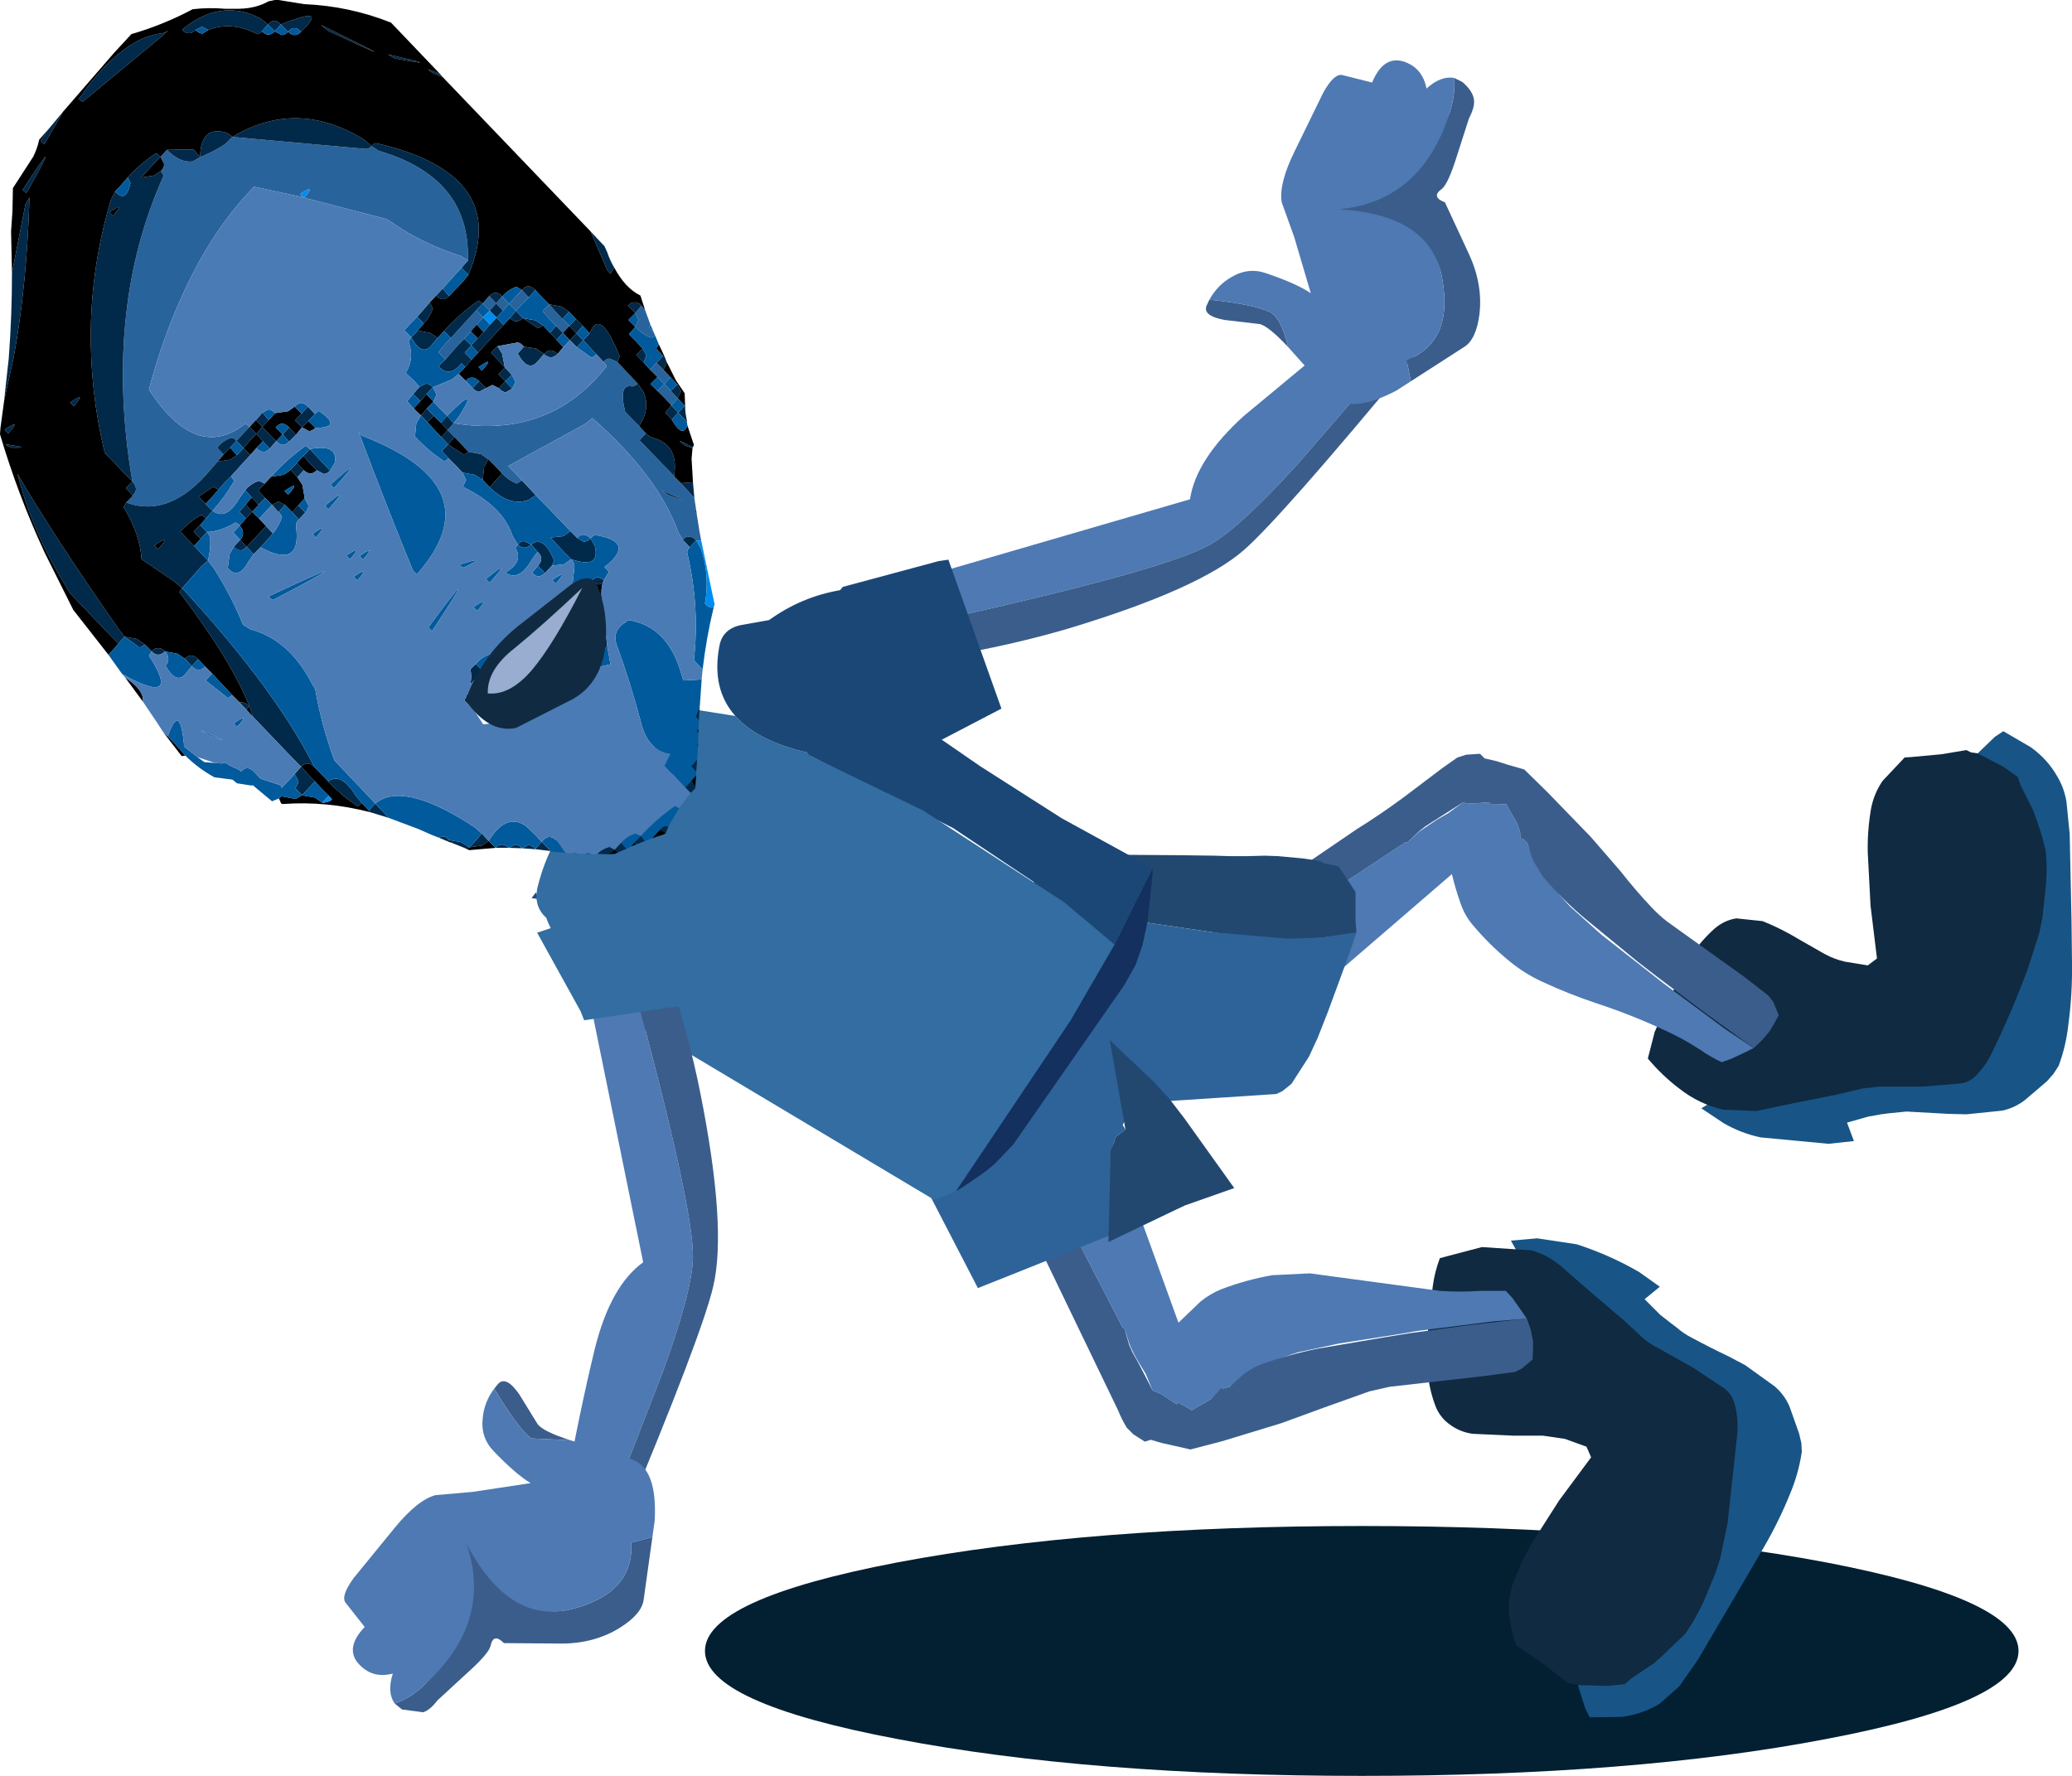 <?xml version="1.0" encoding="UTF-8" standalone="no"?>
<svg xmlns:xlink="http://www.w3.org/1999/xlink" height="192.6px" width="224.7px" xmlns="http://www.w3.org/2000/svg">
  <g transform="matrix(1.0, 0.0, 0.0, 1.0, 39.65, 154.0)">
    <path d="M158.4 15.45 Q179.25 19.45 179.25 25.05 179.25 30.65 158.4 34.6 137.55 38.6 108.05 38.6 78.55 38.6 57.65 34.6 36.8 30.65 36.8 25.05 36.8 19.45 57.65 15.45 78.55 11.5 108.05 11.5 137.55 11.5 158.4 15.45" fill="#031f32" fill-rule="evenodd" stroke="none"/>
    <path d="M138.7 -13.1 L140.4 -11.4 141.55 -10.5 142.15 -10.05 Q142.95 -9.35 143.85 -8.9 145.8 -7.85 147.8 -6.9 L149.6 -5.95 152.8 -3.65 Q153.85 -2.75 154.4 -1.5 L155.45 1.45 155.7 2.5 155.75 3.45 Q155.4 5.8 154.5 7.95 153.25 11.05 151.55 13.95 L149.3 17.8 144.45 26.05 142.45 28.9 140.3 30.8 Q138.45 31.9 136.25 32.2 L132.75 32.25 132.25 31.25 131.2 27.9 134.45 23.1 136.85 19.3 137.6 18.3 138.9 15.6 Q140.4 12.55 141.45 9.35 142.15 7.25 141.9 5.0 141.75 3.4 140.85 2.0 139.25 -0.5 137.2 -2.6 L129.45 -10.05 124.2 -19.45 127.05 -19.7 131.35 -19.05 Q134.9 -17.9 138.1 -16.05 L140.35 -14.45 138.7 -13.1" fill="#185586" fill-rule="evenodd" stroke="none"/>
    <path d="M121.05 -18.75 L126.4 -18.4 Q128.1 -17.95 129.55 -16.75 L132.65 -14.05 135.75 -11.4 136.3 -10.95 138.4 -9.0 Q139.05 -8.4 139.8 -8.0 L144.0 -5.65 147.45 -3.35 Q148.2 -2.7 148.45 -1.8 148.9 -0.15 148.75 1.55 L147.7 11.2 146.9 15.0 146.35 16.7 145.1 19.7 Q144.25 21.55 143.1 23.2 L141.95 24.3 140.65 25.55 139.7 26.4 137.3 28.0 136.55 28.65 134.65 28.85 131.5 28.75 130.3 28.5 128.1 26.75 125.45 24.9 124.8 24.5 Q124.2 22.85 124.0 21.1 123.85 19.45 124.4 17.8 125.2 15.6 126.35 13.55 L129.45 8.7 132.9 4.05 132.4 2.9 130.05 2.05 127.65 1.7 124.4 1.7 120.05 1.5 Q118.6 1.3 117.45 0.4 116.4 -0.4 115.95 -1.7 115.3 -3.5 115.15 -5.45 115.05 -6.55 115.1 -7.7 115.25 -11.2 115.75 -14.65 115.95 -16.1 116.5 -17.55 L121.05 -18.75" fill="#102a41" fill-rule="evenodd" stroke="none"/>
    <path d="M98.3 -15.7 L102.4 -15.9 108.7 -15.05 116.5 -14.0 Q118.65 -13.85 120.85 -14.0 L123.65 -14.0 124.35 -13.25 125.3 -11.9 125.95 -10.95 125.4 -10.95 122.35 -10.7 114.0 -9.65 112.3 -9.35 105.6 -8.3 101.15 -7.35 Q98.05 -6.4 95.25 -4.8 L93.7 -3.6 93.0 -3.4 92.8 -3.55 92.65 -3.3 92.4 -2.9 91.65 -2.25 90.1 -1.35 89.6 -1.05 88.75 -1.55 88.3 -1.8 88.1 -1.9 87.95 -1.7 86.3 -2.8 85.35 -3.2 84.6 -5.0 83.9 -6.15 Q83.3 -7.1 82.85 -8.2 L82.3 -9.9 82.1 -10.0 74.05 -25.6 81.15 -29.9 88.15 -10.55 90.55 -12.85 Q91.6 -13.7 92.85 -14.2 95.5 -15.2 98.3 -15.7" fill="#4e79b3" fill-rule="evenodd" stroke="none"/>
    <path d="M74.05 -25.6 L82.1 -10.0 82.3 -9.9 82.8 -8.15 83.15 -7.35 83.85 -6.1 85.35 -3.2 86.3 -2.8 87.95 -1.7 88.1 -1.9 88.3 -1.8 88.75 -1.55 89.6 -1.05 90.1 -1.35 91.65 -2.25 92.35 -2.95 92.8 -3.55 93.0 -3.4 93.7 -3.6 95.2 -4.95 Q96.0 -5.55 96.9 -5.95 100.05 -7.1 103.35 -7.75 L110.4 -8.95 113.15 -9.4 119.4 -10.25 125.4 -10.95 125.95 -10.95 126.35 -9.8 126.6 -8.55 126.6 -7.65 126.55 -6.55 125.35 -5.55 124.6 -5.2 121.2 -4.75 111.05 -3.6 108.85 -3.1 103.95 -1.35 99.3 0.35 92.9 2.3 89.45 3.2 87.7 2.8 86.35 2.5 85.15 2.15 84.5 2.35 83.25 1.55 82.55 0.85 Q82.0 -0.05 81.6 -1.05 L70.8 -23.45 74.05 -25.6" fill="#3b5d8b" fill-rule="evenodd" stroke="none"/>
    <path d="M160.65 -32.25 L161.4 -30.25 158.65 -29.95 151.25 -30.65 Q149.15 -31.1 147.25 -32.2 L144.85 -33.8 154.05 -39.4 164.4 -42.1 Q167.25 -42.95 169.85 -44.35 171.35 -45.1 172.25 -46.45 173.55 -48.25 173.95 -50.5 174.6 -53.8 174.85 -57.2 L175.05 -60.2 174.75 -60.7 174.75 -61.45 174.6 -65.95 174.15 -71.65 176.7 -74.1 177.6 -74.7 180.6 -72.95 Q182.4 -71.65 183.45 -69.8 184.2 -68.55 184.45 -67.05 L184.8 -63.55 185.0 -54.05 185.05 -49.55 Q185.1 -46.15 184.65 -42.85 184.4 -40.55 183.6 -38.4 L183.05 -37.55 182.35 -36.75 179.95 -34.7 Q178.85 -33.85 177.5 -33.55 L173.6 -33.15 171.6 -33.2 167.1 -33.45 165.1 -33.25 164.35 -33.15 162.95 -32.9 160.65 -32.25" fill="#185586" fill-rule="evenodd" stroke="none"/>
    <path d="M143.8 -50.45 Q144.9 -52.05 146.3 -53.3 147.35 -54.2 148.65 -54.4 L151.5 -54.1 Q153.5 -53.3 155.4 -52.15 L158.2 -50.55 Q159.3 -49.95 160.45 -49.7 L162.9 -49.3 163.9 -50.05 163.2 -55.8 162.9 -61.55 Q162.85 -63.9 163.25 -66.25 163.55 -67.9 164.5 -69.3 L166.9 -71.85 167.65 -71.9 170.9 -72.2 173.6 -72.65 174.1 -72.4 174.8 -72.3 177.6 -70.85 179.15 -69.75 179.5 -68.8 180.8 -66.2 181.25 -65.0 181.8 -63.3 182.2 -61.75 Q182.4 -59.8 182.2 -57.8 L181.85 -54.5 181.5 -52.8 180.3 -49.05 Q178.6 -44.45 176.5 -40.1 175.8 -38.55 174.65 -37.35 173.95 -36.65 173.05 -36.5 L168.85 -36.15 164.1 -36.15 162.35 -35.95 159.6 -35.3 158.85 -35.15 154.85 -34.35 150.8 -33.5 147.25 -33.65 Q144.6 -34.25 142.45 -35.95 140.6 -37.35 139.05 -39.2 L139.8 -42.1 142.7 -48.5 143.8 -50.45" fill="#102a41" fill-rule="evenodd" stroke="none"/>
    <path d="M121.95 -67.0 L121.95 -66.75 122.2 -66.75 122.7 -66.75 123.7 -66.8 123.95 -66.3 124.85 -64.75 125.2 -63.8 125.25 -63.3 125.25 -63.05 125.5 -63.05 126.0 -62.55 Q126.25 -61.55 126.75 -60.7 128.45 -57.95 130.65 -55.65 L134.05 -52.6 139.35 -48.45 140.75 -47.35 147.5 -42.35 150.05 -40.65 Q150.3 -40.45 150.55 -40.35 L149.55 -39.85 148.05 -39.15 147.05 -38.8 Q145.8 -39.4 144.65 -40.2 142.8 -41.4 140.8 -42.3 137.25 -43.95 133.45 -45.2 130.45 -46.2 127.55 -47.55 125.7 -48.4 124.05 -49.75 121.9 -51.5 120.05 -53.7 119.2 -54.7 118.75 -56.0 118.2 -57.55 117.8 -59.2 L102.2 -45.75 98.1 -52.95 112.75 -62.65 113.0 -62.65 114.25 -63.8 116.25 -65.15 117.4 -65.8 118.95 -66.95 119.95 -66.85 121.95 -67.0" fill="#4e79b3" fill-rule="evenodd" stroke="none"/>
    <path d="M122.65 -71.45 L123.9 -71.05 125.65 -70.55 128.15 -68.1 132.85 -63.25 136.1 -59.5 Q137.7 -57.45 139.45 -55.6 140.25 -54.75 141.15 -54.05 L149.45 -48.1 152.1 -46.05 152.65 -45.35 153.25 -43.9 152.7 -42.9 152.25 -42.15 151.45 -41.2 150.55 -40.35 150.1 -40.65 145.2 -44.2 140.15 -48.0 137.95 -49.7 132.4 -54.25 Q129.85 -56.35 127.65 -58.95 L126.65 -60.6 Q126.25 -61.55 126.0 -62.55 L125.5 -63.05 125.25 -63.05 125.2 -63.8 124.85 -64.75 123.95 -66.3 123.7 -66.8 122.7 -66.75 122.2 -66.75 121.95 -66.75 121.95 -67.0 119.95 -66.85 118.95 -66.95 116.2 -65.2 114.95 -64.4 114.25 -63.85 113.0 -62.65 112.75 -62.65 98.1 -52.95 96.3 -56.45 105.25 -62.55 107.45 -64.05 Q110.1 -65.7 112.6 -67.55 L116.7 -70.65 118.4 -71.85 119.35 -72.15 120.85 -72.25 121.35 -71.75 122.65 -71.45" fill="#3b5d8b" fill-rule="evenodd" stroke="none"/>
    <path d="M70.6 -55.1 L74.25 -61.35 88.35 -61.25 92.0 -61.2 93.7 -61.15 95.7 -61.15 97.5 -61.2 98.95 -61.15 101.65 -60.9 103.3 -60.65 103.75 -60.5 103.95 -60.35 104.5 -60.25 105.5 -60.05 106.45 -58.65 107.35 -57.25 107.35 -55.25 107.35 -54.1 107.45 -52.85 103.6 -52.3 100.0 -52.05 95.75 -52.25 91.85 -52.9 81.2 -54.45 70.6 -55.1" fill="#224870" fill-rule="evenodd" stroke="none"/>
    <path d="M58.35 -29.85 L62.7 -41.15 70.6 -55.1 81.2 -54.45 91.85 -52.9 100.0 -52.2 103.6 -52.3 107.45 -52.85 106.7 -50.65 105.4 -47.1 104.35 -44.25 103.25 -41.45 102.3 -39.4 100.4 -36.45 99.4 -35.65 98.75 -35.35 83.45 -34.35 82.1 -32.0 82.4 -31.5 81.35 -30.7 80.95 -29.5 80.9 -29.4 82.65 -31.8 88.8 -23.25 66.4 -14.3 58.35 -29.85" fill="#2e6399" fill-rule="evenodd" stroke="none"/>
    <path d="M80.55 -19.3 L80.8 -29.25 80.95 -29.5 81.35 -30.7 82.4 -31.5 80.7 -41.2 85.45 -36.7 87.15 -34.85 88.8 -32.7 94.2 -25.15 88.8 -23.25 80.55 -19.3" fill="#224870" fill-rule="evenodd" stroke="none"/>
    <path d="M70.25 -29.9 L68.3 -27.85 Q67.3 -26.95 66.15 -26.2 65.1 -25.45 64.0 -24.8 L76.45 -43.35 81.2 -51.55 85.35 -59.85 85.35 -59.25 84.8 -54.05 84.25 -51.5 83.5 -49.35 82.3 -47.2 70.25 -29.9" fill="#14305e" fill-rule="evenodd" stroke="none"/>
    <path d="M24.6 -55.85 L23.3 -55.7 25.1 -57.1 Q28.25 -57.05 31.3 -57.9 L30.5 -57.6 Q28.85 -56.95 27.15 -56.45 L24.6 -55.85" fill="#14305e" fill-rule="evenodd" stroke="none"/>
    <path d="M75.75 -56.15 L63.7 -64.2 47.85 -72.2 Q49.65 -77.35 48.25 -83.6 L66.65 -70.9 75.5 -65.25 85.35 -59.85 81.2 -51.55 75.75 -56.15" fill="#1b4777" fill-rule="evenodd" stroke="none"/>
    <path d="M40.9 -63.0 Q46.0 -67.05 47.85 -72.2 L60.45 -66.1 75.75 -56.15 81.2 -51.55 76.45 -43.35 64.0 -24.8 61.7 -23.85 33.15 -40.9 Q32.35 -41.2 31.55 -41.65 29.6 -42.65 27.65 -43.8 L22.45 -46.8 Q21.9 -47.85 21.8 -48.95 21.5 -51.9 21.75 -54.95 22.3 -55.05 22.9 -55.45 L23.3 -55.7 24.6 -55.85 Q25.9 -56.05 27.1 -56.55 L30.45 -57.65 30.8 -57.75 Q36.0 -59.1 40.9 -63.0" fill="#336da1" fill-rule="evenodd" stroke="none"/>
    <path d="M30.1 -17.1 L24.2 -46.05 29.0 -47.3 Q35.6 -23.0 35.5 -17.6 35.4 -13.85 32.15 -5.0 L26.1 10.55 21.6 7.9 Q23.2 -0.9 24.85 -7.7 26.55 -14.55 30.1 -17.1" fill="#4e79b3" fill-rule="evenodd" stroke="none"/>
    <path d="M29.0 -47.3 L32.85 -48.35 Q35.05 -41.75 36.3 -35.45 39.2 -20.9 37.7 -14.5 36.5 -9.3 27.8 11.5 L26.1 10.55 32.15 -5.0 Q35.4 -13.85 35.5 -17.6 35.6 -23.0 29.0 -47.3" fill="#3b5d8b" fill-rule="evenodd" stroke="none"/>
    <path d="M18.6 -52.85 L37.55 -59.15 40.6 -45.85 23.7 -43.35 23.3 -44.35 18.6 -52.85" fill="#336da1" fill-rule="evenodd" stroke="none"/>
    <path d="M28.8 13.3 L31.1 12.7 30.15 19.5 Q29.95 21.05 27.55 22.55 24.8 24.25 21.2 24.25 L15.0 24.2 Q13.85 23.05 13.55 24.5 13.35 25.35 10.95 27.5 L7.8 30.4 Q7.0 31.45 6.25 31.7 L3.95 31.4 3.15 30.75 Q4.8 30.2 6.3 28.8 9.9 25.45 10.45 11.55 15.6 22.25 22.4 20.5 29.15 18.75 28.8 13.3" fill="#3b5d8b" fill-rule="evenodd" stroke="none"/>
    <path d="M13.95 -3.4 L14.4 -3.95 Q15.25 -4.8 16.65 -2.8 L18.65 0.45 Q19.25 1.25 22.2 2.2 L17.95 2.0 Q16.45 0.8 13.95 -3.4" fill="#3b5d8b" fill-rule="evenodd" stroke="none"/>
    <path d="M12.7 -0.2 Q12.85 -1.95 13.95 -3.4 16.45 0.8 17.95 2.0 L22.2 2.2 28.95 4.3 Q31.65 5.35 31.35 10.9 L31.1 12.7 28.8 13.3 Q29.15 18.75 22.4 20.5 15.6 22.25 10.95 13.45 13.85 22.0 6.3 28.8 4.8 30.2 3.15 30.75 2.3 29.55 2.95 27.5 0.7 28.1 -0.8 26.4 -2.25 24.7 -0.1 22.45 L-2.15 19.85 Q-2.75 19.15 -1.3 17.15 L3.15 11.7 Q5.65 8.65 7.6 8.15 L11.6 7.8 17.9 6.85 Q16.3 5.9 13.9 3.4 12.45 1.9 12.7 -0.2" fill="#4e79b3" fill-rule="evenodd" stroke="none"/>
    <path d="M101.1 -103.7 Q94.75 -96.7 91.5 -94.9 86.6 -92.15 62.2 -86.75 L61.05 -91.6 89.4 -99.85 Q90.05 -104.2 95.25 -108.9 L107.55 -119.1 112.0 -116.3 101.1 -103.7" fill="#4e79b3" fill-rule="evenodd" stroke="none"/>
    <path d="M113.65 -115.25 Q99.3 -97.9 95.25 -94.35 90.4 -90.1 76.1 -85.8 69.95 -84.0 63.1 -82.85 L62.2 -86.75 Q86.6 -92.15 91.5 -94.9 94.75 -96.7 101.1 -103.7 L112.0 -116.3 113.65 -115.25" fill="#3b5d8b" fill-rule="evenodd" stroke="none"/>
    <path d="M68.95 -77.15 L59.65 -72.3 48.45 -82.65 47.6 -86.0 Q49.1 -87.3 50.45 -88.8 L51.75 -90.35 62.15 -93.15 63.2 -93.3 68.95 -77.15" fill="#1b4777" fill-rule="evenodd" stroke="none"/>
    <path d="M119.65 -141.15 L118.35 -137.1 Q117.4 -134.05 116.7 -133.5 115.5 -132.65 117.05 -132.05 L119.65 -126.45 Q121.15 -123.2 120.8 -120.0 120.45 -117.15 119.1 -116.35 L113.35 -112.65 112.9 -114.95 Q118.0 -116.9 116.75 -123.8 115.55 -130.7 103.65 -130.95 116.05 -137.2 117.6 -141.9 118.2 -143.85 118.05 -145.55 L118.95 -145.1 Q120.1 -144.1 120.2 -143.15 120.3 -142.4 119.65 -141.15" fill="#3b5d8b" fill-rule="evenodd" stroke="none"/>
    <path d="M100.05 -116.35 Q98.0 -118.55 97.0 -118.85 L93.15 -119.3 Q90.75 -119.75 91.2 -120.85 L91.5 -121.5 Q96.3 -121.0 98.1 -120.15 99.3 -119.5 100.05 -116.35" fill="#3b5d8b" fill-rule="evenodd" stroke="none"/>
    <path d="M105.95 -145.85 L109.15 -145.05 Q110.35 -147.95 112.5 -147.35 114.6 -146.7 115.05 -144.4 116.6 -145.8 118.05 -145.55 118.2 -143.85 117.6 -141.9 114.6 -132.2 105.6 -131.3 115.55 -130.7 116.75 -123.8 118.0 -116.9 112.9 -114.95 L113.35 -112.65 111.8 -111.65 Q106.85 -109.05 104.8 -111.05 L100.05 -116.35 Q99.3 -119.5 98.1 -120.15 96.3 -121.0 91.5 -121.5 92.4 -123.1 93.9 -123.95 95.75 -125.05 97.7 -124.35 100.95 -123.25 102.5 -122.2 L100.7 -128.3 99.35 -132.05 Q99.0 -134.05 100.75 -137.6 L103.85 -143.95 Q105.05 -146.1 105.95 -145.85" fill="#4e79b3" fill-rule="evenodd" stroke="none"/>
    <path d="M-3.75 -70.35 L-3.75 -71.05 -3.2 -70.3 -3.75 -70.35" fill="#4e79b3" fill-rule="evenodd" stroke="none"/>
    <path d="M26.75 -57.15 L24.55 -56.65 25.1 -57.1 26.75 -57.15 M18.0 -56.6 L18.45 -57.2 18.95 -56.45 18.0 -56.6 M18.5 -76.05 L18.55 -76.05 18.5 -76.0 18.5 -76.05" fill="#1d4d82" fill-rule="evenodd" stroke="none"/>
    <path d="M40.1 -76.35 Q42.3 -73.85 47.05 -72.6 L47.85 -72.4 Q51.95 -68.5 52.6 -61.45 52.8 -59.5 51.0 -58.3 41.3 -51.85 30.6 -56.9 29.5 -55.1 28.25 -54.0 27.35 -52.55 24.9 -50.95 22.75 -49.6 21.15 -51.7 20.0 -53.2 19.6 -54.45 18.1 -55.8 18.7 -58.0 21.3 -68.0 30.5 -69.65 30.85 -71.9 31.75 -73.95 33.0 -76.85 36.0 -77.0 L40.1 -76.35" fill="#336da1" fill-rule="evenodd" stroke="none"/>
    <path d="M47.85 -72.4 L47.05 -72.6 Q42.3 -73.85 40.1 -76.35 37.5 -79.25 38.35 -83.85 38.65 -85.75 40.65 -86.2 L43.75 -86.75 Q47.3 -89.3 51.5 -90.0 58.65 -87.75 55.7 -80.5 L55.5 -80.15 Q58.1 -70.05 47.85 -72.4" fill="#1b4777" fill-rule="evenodd" stroke="none"/>
    <path d="M12.7 -121.1 L13.4 -121.9 14.15 -121.1 14.8 -121.85 15.55 -121.05 14.9 -120.3 14.15 -121.1 13.45 -120.3 12.7 -121.1 M27.3 -114.75 L28.75 -113.2 29.5 -112.4 Q29.15 -112.05 28.85 -112.1 27.4 -112.35 28.15 -109.35 L28.9 -108.55 29.65 -107.8 30.4 -107.0 29.7 -106.25 32.7 -103.15 33.45 -102.35 34.2 -101.6 35.65 -100.0 35.85 -98.65 35.7 -98.5 35.9 -98.3 36.2 -96.4 36.4 -95.35 35.85 -95.4 Q35.45 -95.8 35.1 -95.8 34.75 -95.85 34.4 -95.45 L33.9 -96.3 Q31.7 -102.4 24.6 -108.65 L23.85 -108.05 15.45 -103.45 16.25 -102.65 16.95 -101.9 16.4 -101.55 Q15.5 -101.9 14.8 -102.65 L14.05 -103.45 13.3 -104.2 12.5 -104.75 11.15 -105.0 10.4 -105.8 9.65 -106.6 8.9 -107.35 9.55 -108.1 Q20.0 -106.4 26.15 -114.3 L25.8 -114.75 Q26.15 -115.15 26.5 -115.1 L27.3 -114.75 M33.15 -110.05 L32.45 -110.8 31.65 -111.6 32.4 -112.35 31.65 -113.1 30.85 -113.9 31.55 -114.65 32.3 -113.9 33.05 -113.1 32.4 -112.35 33.1 -111.6 33.85 -110.8 33.15 -110.05 M29.9 -120.85 L30.3 -120.4 30.9 -118.75 30.75 -118.5 31.25 -117.95 31.4 -117.6 Q31.05 -117.35 30.9 -117.4 30.0 -117.75 29.25 -118.55 L29.6 -119.3 29.25 -120.05 29.9 -120.85 M-25.95 -99.5 L-25.25 -100.25 Q-24.9 -100.65 -24.9 -101.0 -24.95 -101.4 -25.3 -101.8 -26.9 -111.2 -26.0 -119.6 -25.15 -127.75 -21.9 -134.95 L-22.2 -135.45 Q-21.85 -135.85 -21.85 -136.2 L-22.25 -137.0 -21.55 -137.75 Q-20.1 -136.3 -18.75 -136.5 L-17.95 -136.95 Q-16.15 -137.7 -15.15 -138.45 L-14.45 -139.15 0.0 -137.85 Q0.3 -137.8 0.65 -138.15 L1.4 -137.65 Q7.3 -135.95 9.65 -132.05 11.2 -129.4 11.1 -125.75 L10.3 -126.25 Q6.25 -127.55 3.1 -129.7 L3.05 -129.75 2.25 -130.25 -6.65 -132.55 Q-5.2 -134.25 -7.1 -132.95 L-6.75 -132.6 -12.1 -133.75 -12.8 -133.0 Q-17.0 -128.45 -20.0 -121.7 -22.05 -117.2 -23.5 -111.75 -18.4 -103.9 -13.1 -108.0 -13.0 -108.1 -12.6 -107.7 L-13.3 -106.95 -14.0 -106.2 Q-14.4 -106.6 -14.6 -106.5 -15.45 -106.25 -16.1 -105.45 L-15.4 -104.7 -16.05 -103.95 -16.75 -103.15 Q-21.2 -97.75 -25.95 -99.5 M8.65 -115.0 L7.9 -115.8 8.55 -116.6 9.25 -117.35 11.3 -119.6 12.0 -120.35 12.75 -119.6 12.05 -118.8 11.4 -118.05 10.7 -117.25 10.0 -116.55 8.65 -115.0 M16.95 -122.55 L17.7 -121.75 17.0 -121.05 16.3 -120.3 15.55 -121.05 16.25 -121.8 16.95 -122.55 M20.65 -118.65 L19.9 -119.45 19.2 -120.25 19.9 -121.0 20.6 -120.2 21.35 -119.4 22.1 -118.65 21.4 -117.9 20.65 -118.65 M32.05 -100.85 L32.85 -100.3 Q36.35 -98.95 32.05 -100.85" fill="#29639c" fill-rule="evenodd" stroke="none"/>
    <path d="M-21.55 -137.75 L-18.65 -137.8 -17.95 -136.95 Q-17.9 -140.35 -15.25 -139.65 -14.85 -139.55 -14.45 -139.15 -7.45 -143.35 -0.15 -138.85 L0.65 -138.15 Q0.95 -138.55 1.25 -138.45 9.05 -136.65 11.35 -132.65 13.3 -129.25 11.15 -124.2 L10.4 -124.95 11.1 -125.75 Q11.2 -129.4 9.65 -132.05 7.3 -135.95 1.4 -137.65 L0.65 -138.15 Q0.3 -137.8 0.0 -137.85 L-14.45 -139.15 -15.15 -138.45 Q-16.15 -137.7 -17.95 -136.95 L-18.75 -136.5 Q-20.1 -136.3 -21.55 -137.75 M9.05 -121.9 Q8.7 -121.55 8.4 -121.55 8.0 -121.55 7.65 -121.95 L8.35 -122.7 9.05 -121.9 M6.95 -121.2 L7.3 -120.55 Q7.0 -119.65 6.3 -118.9 L5.6 -119.65 6.3 -120.45 6.95 -121.2 M5.65 -118.15 L7.0 -117.9 7.8 -117.35 7.15 -116.55 Q6.1 -115.3 4.95 -117.4 L5.65 -118.15 M8.5 -118.1 Q10.2 -120.0 12.25 -121.4 L12.7 -121.1 12.0 -120.35 11.3 -119.6 9.25 -117.35 8.5 -118.1 M13.4 -121.9 Q13.75 -122.25 14.1 -122.25 14.45 -122.25 14.8 -121.85 L14.15 -121.1 13.4 -121.9 M16.95 -122.55 Q17.3 -122.95 17.65 -122.95 18.0 -122.95 18.4 -122.55 L17.7 -121.75 16.95 -122.55 M19.9 -121.0 L21.25 -120.75 22.05 -120.2 21.35 -119.4 20.6 -120.2 19.9 -121.0 M22.8 -119.4 L23.55 -118.65 22.85 -117.85 23.6 -117.1 24.3 -117.85 Q25.4 -120.75 27.55 -115.35 L27.3 -114.75 26.5 -115.1 Q26.15 -115.15 25.8 -114.75 L25.05 -115.55 24.35 -116.3 23.6 -117.1 22.9 -116.35 22.15 -117.1 22.85 -117.85 22.1 -118.65 22.8 -119.4 M29.5 -112.4 L30.1 -111.55 Q30.95 -109.7 29.65 -107.8 L28.9 -108.55 28.15 -109.35 Q27.4 -112.35 28.85 -112.1 29.15 -112.05 29.5 -112.4 M30.4 -107.0 Q30.75 -106.65 31.2 -106.5 34.0 -105.75 33.45 -102.35 L32.7 -103.15 29.7 -106.25 30.4 -107.0 M34.2 -101.6 L35.5 -101.7 35.65 -100.0 34.2 -101.6 M35.45 -105.4 L34.85 -105.6 Q34.4 -105.8 34.05 -106.2 L35.5 -105.5 35.45 -105.4 M33.2 -108.5 L32.5 -109.25 33.15 -110.05 33.9 -109.25 34.6 -110.0 34.65 -109.95 Q34.65 -109.3 34.8 -108.6 L34.65 -108.45 33.9 -109.25 33.2 -108.5 M30.15 -114.7 L29.35 -115.5 30.05 -116.2 30.45 -115.45 30.15 -114.7 M29.25 -120.05 L28.45 -120.85 Q28.8 -121.25 29.2 -121.2 29.55 -121.25 29.9 -120.85 L29.25 -120.05 M26.95 -125.0 L26.55 -124.3 26.2 -124.7 24.4 -128.9 25.9 -127.3 26.2 -126.65 Q26.5 -125.75 26.95 -125.0 M8.35 -145.65 L7.6 -145.95 Q7.15 -146.1 6.75 -146.5 L8.05 -146.0 8.35 -145.65 M-32.8 -141.9 L-34.85 -138.35 -35.25 -138.75 -34.3 -140.1 -32.8 -141.9 M-38.35 -124.4 L-36.9 -131.8 -36.45 -132.6 Q-36.75 -122.95 -38.15 -115.35 L-39.2 -110.55 -39.05 -112.0 -38.7 -115.15 Q-38.35 -119.8 -38.35 -124.4 M-26.8 -84.2 L-27.55 -84.95 -32.05 -89.65 Q-34.35 -93.3 -35.85 -96.9 -36.85 -99.3 -37.5 -101.65 L-37.75 -102.6 Q-33.85 -95.9 -26.8 -85.8 L-26.15 -84.95 -24.8 -84.7 -23.95 -84.1 Q-24.35 -83.75 -24.55 -83.8 L-26.15 -84.95 -26.8 -84.2 M-23.2 -83.35 Q-22.9 -83.75 -22.5 -83.7 -22.15 -83.75 -21.75 -83.35 -22.15 -83.0 -22.5 -83.0 -22.85 -83.0 -23.2 -83.35 M-19.6 -82.55 Q-19.3 -82.9 -18.9 -82.9 -18.55 -82.9 -18.15 -82.5 L-18.85 -81.75 -19.6 -82.55 M-13.7 -77.85 Q-13.0 -77.85 -12.6 -77.4 -14.55 -82.35 -20.2 -89.8 L-19.9 -90.2 -20.7 -90.9 -24.3 -93.35 Q-24.45 -96.05 -26.25 -99.0 L-25.95 -99.5 Q-21.2 -97.75 -16.75 -103.15 L-16.05 -103.95 -14.7 -104.15 -13.95 -104.65 -13.25 -105.4 -14.0 -106.2 -14.7 -105.45 -15.4 -104.7 -16.1 -105.45 Q-15.45 -106.25 -14.6 -106.5 -14.4 -106.6 -14.0 -106.2 L-13.3 -106.95 -12.6 -107.7 -11.85 -106.95 -11.2 -107.7 -11.9 -108.45 -11.2 -109.25 -10.5 -108.45 -11.2 -107.7 -10.45 -106.9 -9.7 -106.15 -10.4 -105.35 -11.15 -106.15 -11.85 -106.95 -12.55 -106.2 -13.25 -105.4 -12.5 -104.65 -13.2 -103.9 -14.6 -102.35 -15.3 -101.65 -15.95 -100.9 -16.55 -101.2 -18.1 -100.15 -17.35 -99.35 -16.6 -98.6 -17.3 -97.8 -17.8 -98.15 Q-19.05 -97.5 -20.1 -96.35 L-19.35 -95.55 -18.6 -94.8 -17.85 -94.0 -17.1 -93.2 -17.85 -92.55 -19.9 -90.2 -19.15 -89.4 Q-9.65 -78.95 -5.55 -70.8 -5.95 -71.2 -6.3 -71.2 -6.65 -71.2 -7.0 -70.85 L-7.75 -71.6 -12.2 -76.25 -12.6 -77.4 -12.95 -77.05 -13.7 -77.85 M-25.25 -100.25 L-26.0 -101.05 -25.3 -101.8 -26.05 -102.55 -28.3 -104.9 Q-29.9 -111.6 -29.8 -118.25 -29.7 -125.4 -27.6 -132.4 L-27.15 -133.25 Q-26.0 -131.9 -25.5 -134.15 L-25.8 -134.75 Q-24.4 -136.3 -22.7 -137.4 L-22.25 -137.0 -22.95 -136.25 -24.35 -134.75 -23.0 -134.95 -22.2 -135.45 -21.9 -134.95 Q-25.15 -127.75 -26.0 -119.6 -26.9 -111.2 -25.3 -101.8 -24.95 -101.4 -24.9 -101.0 -24.9 -100.65 -25.25 -100.25 M3.2 -147.65 L2.4 -148.1 Q9.0 -146.6 3.2 -147.65 M-18.45 -150.75 Q-18.8 -150.4 -19.15 -150.4 -19.55 -150.4 -19.9 -150.75 L-19.7 -150.95 Q-17.0 -153.1 -14.2 -152.85 -12.85 -152.75 -11.4 -152.0 L-10.6 -151.35 Q-10.25 -151.75 -9.9 -151.75 -9.55 -151.75 -9.2 -151.35 -4.6 -153.2 -6.3 -151.3 L-7.0 -150.55 Q-7.35 -150.95 -7.7 -150.95 -8.1 -150.95 -8.4 -150.55 L-9.2 -151.35 -9.85 -150.6 -10.6 -151.35 -11.25 -150.6 Q-11.6 -150.25 -11.75 -150.3 -14.55 -151.75 -17.05 -150.75 L-17.75 -151.1 -18.45 -150.75 M-4.85 -151.3 Q6.35 -145.8 -4.05 -150.65 L-4.85 -151.3 M-21.35 -150.75 L-22.0 -150.15 -30.7 -142.95 -31.1 -143.25 Q-28.65 -146.85 -26.15 -148.65 -24.15 -150.15 -22.05 -150.4 -21.7 -150.45 -21.35 -150.75 M-6.25 -109.9 L-5.5 -109.1 -6.2 -108.35 -6.9 -107.65 -7.65 -108.4 -6.95 -109.15 -6.25 -109.9 M-7.55 -106.85 L-8.3 -106.1 -9.0 -106.9 -8.3 -107.65 -7.55 -106.85 M-13.05 -100.85 Q-12.4 -101.6 -11.55 -101.85 L-10.95 -101.55 -11.65 -100.8 -10.9 -100.0 -11.6 -99.25 -12.35 -100.05 -13.05 -100.85 M-3.85 -102.95 Q-4.2 -102.6 -4.55 -102.6 L-5.3 -103.0 -6.05 -103.75 -6.75 -104.55 -6.05 -105.3 -4.6 -103.75 -3.85 -102.95 M-6.7 -103.0 L-7.4 -102.25 -8.15 -103.05 -7.45 -103.8 -6.7 -103.0 M-6.55 -98.4 L-7.25 -97.65 -7.95 -98.45 -7.3 -99.2 -6.55 -98.4 M-11.4 -94.65 L-12.15 -93.9 -12.9 -94.7 -11.5 -96.2 -10.8 -96.95 -10.05 -96.15 -10.7 -95.4 -11.4 -94.65 M-14.3 -94.7 L-13.6 -95.45 -12.9 -94.7 Q-13.25 -94.35 -13.55 -94.3 -13.95 -94.35 -14.3 -94.7 M12.6 -63.6 L13.2 -62.95 13.35 -62.8 12.6 -62.3 11.25 -62.1 11.0 -61.9 10.7 -62.05 9.45 -62.55 9.05 -62.9 8.9 -62.75 7.95 -63.15 8.35 -63.3 Q8.7 -63.3 9.05 -62.9 L10.4 -62.65 11.1 -62.2 11.25 -62.1 11.45 -62.3 11.95 -62.85 12.6 -63.6 M25.1 -61.4 Q25.7 -61.95 26.45 -62.15 L27.0 -61.85 27.7 -62.6 28.3 -61.95 27.35 -61.55 27.0 -61.85 26.35 -61.35 25.1 -61.4 M35.25 -68.0 L34.65 -68.6 35.35 -69.35 35.75 -68.6 35.75 -68.5 35.25 -68.0 M35.15 -94.65 L34.4 -95.45 Q34.75 -95.85 35.1 -95.8 35.45 -95.8 35.85 -95.4 L35.15 -94.65 M16.95 -101.9 L17.7 -101.1 18.45 -100.3 17.7 -99.8 Q15.65 -99.0 13.45 -101.15 L14.1 -101.9 14.8 -102.65 Q15.5 -101.9 16.4 -101.55 L16.95 -101.9 M22.2 -96.4 L22.95 -95.65 23.65 -95.25 Q24.0 -95.25 24.4 -95.6 L24.85 -94.8 Q25.5 -92.25 22.3 -93.35 L21.55 -94.1 20.05 -95.7 21.45 -95.85 22.2 -96.4 M25.85 -91.1 L25.7 -90.75 25.25 -90.6 24.55 -91.0 Q24.85 -91.4 25.25 -91.4 L25.85 -91.1 M25.35 -88.7 Q25.0 -88.3 24.65 -88.3 24.25 -88.35 23.85 -88.75 L23.2 -88.0 22.55 -87.2 21.75 -88.0 21.05 -88.75 21.7 -89.55 22.4 -90.25 23.15 -89.5 23.85 -88.75 Q24.2 -89.15 24.6 -89.1 24.95 -89.1 25.35 -88.7 M20.2 -92.65 L19.45 -91.85 18.7 -92.65 Q19.05 -93.05 19.05 -93.4 19.05 -93.8 18.65 -94.15 L17.95 -94.95 Q17.55 -94.6 17.2 -94.6 16.85 -94.6 16.5 -94.95 16.85 -95.35 17.2 -95.3 L17.95 -94.95 Q19.3 -96.0 20.45 -93.2 L20.2 -92.65 M10.5 -102.75 L9.75 -103.55 9.0 -104.3 8.25 -105.1 8.95 -105.8 10.55 -104.75 Q10.75 -104.65 11.15 -105.0 L12.5 -104.75 13.3 -104.2 12.85 -103.35 12.7 -101.95 11.85 -102.5 10.5 -102.75 M5.15 -111.25 L5.85 -112.05 6.55 -112.4 Q6.9 -112.4 7.3 -112.0 L6.6 -111.25 5.95 -110.5 5.15 -111.25 M10.8 -114.2 L10.4 -114.6 Q9.05 -112.95 7.9 -114.3 L8.65 -115.0 10.0 -116.55 10.7 -117.25 11.45 -116.55 10.75 -115.75 11.5 -115.0 10.8 -114.2 M13.45 -120.3 L14.15 -121.1 14.9 -120.3 14.2 -119.55 13.45 -120.3 M13.5 -118.8 L14.2 -119.55 14.95 -118.75 14.25 -118.0 12.2 -115.75 11.45 -116.55 12.15 -117.3 12.8 -118.0 13.5 -118.8 M15.65 -119.5 L16.3 -120.3 17.05 -119.5 18.45 -119.25 19.25 -118.7 18.7 -118.4 17.05 -119.5 Q16.7 -119.15 16.35 -119.15 16.0 -119.15 15.65 -119.5 M20.0 -117.9 L20.65 -118.65 21.4 -117.9 20.7 -117.15 20.0 -117.9 M13.05 -111.9 L12.3 -111.5 Q11.95 -111.55 11.6 -111.9 L12.3 -112.65 13.05 -111.9 M14.45 -111.9 L15.15 -112.65 14.4 -113.4 15.1 -114.15 14.35 -114.95 13.6 -115.75 14.3 -116.45 14.8 -115.65 15.1 -114.15 15.85 -113.35 15.15 -112.65 15.9 -111.85 15.2 -111.45 Q14.8 -111.5 14.45 -111.9 M17.15 -116.4 L18.5 -116.2 19.35 -115.6 Q19.7 -116.0 20.05 -116.0 20.4 -116.0 20.8 -115.6 20.45 -115.25 20.1 -115.25 19.7 -115.25 19.35 -115.6 L18.7 -114.85 Q17.65 -113.55 16.5 -115.65 L17.15 -116.4 M32.5 -115.15 L32.6 -114.85 32.65 -114.65 32.3 -113.9 31.55 -114.65 32.25 -115.4 32.5 -115.15 M33.8 -112.3 L34.2 -111.55 33.85 -110.8 33.1 -111.6 33.8 -112.3 M-27.8 -130.95 L-27.4 -130.6 Q-25.9 -132.3 -27.8 -130.95 M-37.2 -133.4 Q-32.45 -140.7 -36.8 -133.05 L-37.2 -133.4 M-32.05 -110.35 Q-30.15 -111.65 -31.65 -109.95 L-32.05 -110.35 M-38.9 -105.65 L-39.05 -105.85 -38.95 -105.8 Q-36.05 -105.4 -38.35 -105.45 L-38.9 -105.65 M-38.75 -107.0 L-39.15 -107.4 Q-37.2 -108.7 -38.75 -107.0 M-22.9 -94.85 L-22.5 -94.45 Q-20.95 -96.2 -22.9 -94.85 M-7.7 -70.05 L-7.0 -70.85 -6.25 -70.05 -5.5 -69.25 -6.2 -68.5 -6.9 -67.75 -7.65 -68.55 Q-7.3 -68.9 -7.3 -69.3 L-7.7 -70.05 M32.05 -100.85 Q36.35 -98.95 32.85 -100.3 L32.05 -100.85 M35.9 -98.3 L35.7 -98.5 35.85 -98.65 35.9 -98.3 M36.1 -74.5 L35.85 -74.7 36.1 -75.0 36.1 -74.5 M36.15 -75.9 L35.8 -76.25 36.25 -77.55 36.15 -76.25 36.15 -75.9 M26.2 -83.95 Q24.85 -82.25 22.7 -81.05 L22.0 -81.85 25.45 -85.6 25.95 -86.1 26.05 -85.2 26.2 -83.95 M21.3 -81.1 L22.05 -80.3 21.35 -79.55 20.6 -80.35 21.3 -81.1 M11.8 -76.9 L10.7 -78.05 10.85 -78.3 11.0 -78.7 11.35 -78.55 12.05 -78.95 12.55 -78.15 Q13.0 -76.45 11.8 -76.9 M14.25 -78.15 L14.95 -78.9 15.45 -78.05 15.7 -76.55 15.0 -77.35 14.25 -78.15 M18.45 -61.9 L18.4 -61.95 18.35 -61.9 17.0 -62.0 17.65 -62.35 Q18.0 -62.35 18.4 -61.95 L19.1 -62.7 19.85 -61.95 19.65 -61.75 18.45 -61.9 M16.95 -62.0 L15.55 -62.05 16.25 -62.4 Q16.6 -62.4 16.95 -62.0 M15.5 -62.05 L14.1 -62.05 Q14.4 -62.4 14.8 -62.4 15.15 -62.4 15.5 -62.05 M2.5 -65.3 L0.55 -65.9 0.35 -66.1 1.05 -66.85 2.5 -65.3 M36.05 -73.35 L36.05 -73.05 35.9 -73.2 36.05 -73.35 M35.95 -71.65 L35.9 -70.9 35.85 -70.3 35.45 -70.7 35.3 -70.9 35.95 -71.65 M31.95 -64.05 Q32.25 -64.45 32.65 -64.4 L32.85 -64.4 32.55 -63.65 31.95 -64.05 M30.3 -62.8 L29.3 -62.4 29.1 -62.6 29.85 -63.35 30.3 -62.8 M8.85 -108.9 L9.55 -108.1 8.9 -107.35 9.65 -106.6 8.95 -105.8 8.2 -106.6 8.9 -107.35 8.15 -108.15 8.85 -108.9 M6.65 -109.7 L7.4 -108.9 6.7 -108.2 6.0 -108.95 6.65 -109.7 M-10.15 -99.25 L-9.45 -99.6 -8.75 -99.25 -9.45 -98.45 -10.15 -99.25 M-13.0 -99.3 L-12.3 -98.5 -13.0 -97.75 -13.7 -98.5 -13.0 -99.3 M-17.95 -97.05 L-17.2 -96.3 -17.9 -95.55 -18.65 -96.35 -17.95 -97.05 M-4.05 -69.25 Q-2.7 -70.3 -1.1 -67.75 L-0.4 -66.9 -0.85 -66.55 Q-2.6 -67.7 -4.05 -69.25 M15.55 -82.7 L14.8 -82.0 14.05 -82.75 14.75 -83.5 15.55 -82.7 M12.7 -81.25 L12.0 -80.5 11.35 -79.75 Q11.55 -80.75 11.35 -81.4 L11.95 -82.0 12.7 -81.25" fill="#00294a" fill-rule="evenodd" stroke="none"/>
    <path d="M11.15 -124.2 Q13.3 -129.25 11.35 -132.65 9.05 -136.65 1.25 -138.45 0.95 -138.55 0.65 -138.15 L-0.15 -138.85 Q-7.45 -143.35 -14.45 -139.15 -14.85 -139.55 -15.25 -139.65 -17.9 -140.35 -17.95 -136.95 L-18.65 -137.8 -21.55 -137.75 -22.25 -137.0 -22.7 -137.4 Q-24.4 -136.3 -25.8 -134.75 L-26.45 -134.0 -27.15 -133.25 -27.6 -132.4 Q-29.7 -125.4 -29.8 -118.25 -29.9 -111.6 -28.3 -104.9 L-26.05 -102.55 -25.3 -101.8 -26.0 -101.05 -25.25 -100.25 -25.95 -99.5 -26.25 -99.0 Q-24.45 -96.05 -24.3 -93.35 L-20.7 -90.9 -19.9 -90.2 -20.2 -89.8 Q-14.55 -82.35 -12.6 -77.4 -13.0 -77.85 -13.7 -77.85 L-14.45 -78.6 -15.2 -79.4 -16.65 -80.95 -17.4 -81.7 -18.15 -82.5 Q-18.55 -82.9 -18.9 -82.9 -19.3 -82.9 -19.6 -82.55 L-20.4 -83.1 -21.75 -83.35 Q-22.15 -83.75 -22.5 -83.7 -22.9 -83.75 -23.2 -83.35 L-23.95 -84.1 -24.8 -84.7 -26.15 -84.95 -26.8 -85.8 Q-33.85 -95.9 -37.75 -102.6 L-37.5 -101.65 Q-36.85 -99.3 -35.85 -96.9 -34.35 -93.3 -32.05 -89.65 L-27.55 -84.95 -26.8 -84.2 -27.5 -83.4 -27.9 -83.0 -31.7 -87.85 -34.8 -94.05 Q-37.7 -100.3 -39.65 -106.9 L-39.6 -107.6 -39.2 -110.55 -38.15 -115.35 Q-36.75 -122.95 -36.45 -132.6 L-36.9 -131.8 -38.35 -124.4 -38.45 -128.9 -38.3 -131.1 -38.25 -133.6 -36.05 -137.0 Q-35.6 -137.9 -35.4 -138.85 L-34.3 -140.1 -35.25 -138.75 -34.85 -138.35 -32.8 -141.9 -27.25 -148.3 -25.4 -150.3 Q-21.95 -151.3 -18.75 -153.0 -17.05 -153.2 -15.25 -153.05 L-13.7 -153.05 Q-11.85 -153.1 -10.55 -153.85 L-9.85 -154.0 -9.45 -154.0 -6.65 -153.55 Q-1.8 -153.35 2.75 -151.55 L8.05 -146.0 6.75 -146.5 Q7.15 -146.1 7.6 -145.95 L8.35 -145.65 24.4 -128.9 26.2 -124.7 26.55 -124.3 26.95 -125.0 Q28.15 -122.75 29.8 -121.95 L30.3 -120.4 29.9 -120.85 Q29.55 -121.25 29.2 -121.2 28.8 -121.25 28.45 -120.85 L29.25 -120.05 28.5 -119.3 29.25 -118.55 28.55 -117.75 29.3 -117.0 30.05 -116.2 29.35 -115.5 30.15 -114.7 30.85 -113.9 31.65 -113.1 30.9 -112.35 31.65 -111.6 32.45 -110.8 33.15 -110.05 32.5 -109.25 33.2 -108.5 Q34.35 -106.45 34.9 -107.85 L35.6 -105.75 35.5 -105.5 34.05 -106.2 Q34.4 -105.8 34.85 -105.6 L35.45 -105.4 35.35 -104.25 35.5 -101.7 34.2 -101.6 33.45 -102.35 Q34.0 -105.75 31.2 -106.5 30.75 -106.65 30.4 -107.0 L29.65 -107.8 Q30.95 -109.7 30.1 -111.55 L29.5 -112.4 28.75 -113.2 27.3 -114.75 27.55 -115.35 Q25.4 -120.75 24.3 -117.85 L23.55 -118.65 22.8 -119.4 22.05 -120.2 21.25 -120.75 19.9 -121.0 19.15 -121.75 18.4 -122.55 Q18.0 -122.95 17.65 -122.95 17.3 -122.95 16.95 -122.55 L16.35 -122.9 Q15.5 -122.6 14.8 -121.85 14.45 -122.25 14.1 -122.25 13.75 -122.25 13.4 -121.9 L12.7 -121.1 12.25 -121.4 Q10.2 -120.0 8.5 -118.1 L7.8 -117.35 7.0 -117.9 5.65 -118.15 6.3 -118.9 Q7.0 -119.65 7.3 -120.55 L6.95 -121.2 7.65 -121.95 Q8.0 -121.55 8.4 -121.55 8.7 -121.55 9.05 -121.9 L10.5 -123.4 11.15 -124.2 M-7.0 -150.55 L-6.3 -151.3 Q-4.6 -153.2 -9.2 -151.35 -9.55 -151.75 -9.9 -151.75 -10.25 -151.75 -10.6 -151.35 L-11.4 -152.0 Q-12.85 -152.75 -14.2 -152.85 -17.0 -153.1 -19.7 -150.95 L-19.9 -150.75 Q-19.55 -150.4 -19.15 -150.4 -18.8 -150.4 -18.45 -150.75 -18.1 -150.4 -17.7 -150.35 L-17.05 -150.75 Q-14.55 -151.75 -11.75 -150.3 -11.6 -150.25 -11.25 -150.6 -10.9 -150.25 -10.55 -150.25 -10.2 -150.25 -9.85 -150.6 L-9.1 -150.2 Q-8.75 -150.2 -8.4 -150.55 -8.05 -150.2 -7.7 -150.2 -7.35 -150.2 -7.0 -150.55 M3.2 -147.65 Q9.0 -146.6 2.4 -148.1 L3.2 -147.65 M-21.35 -150.75 Q-21.7 -150.45 -22.05 -150.4 -24.15 -150.15 -26.15 -148.65 -28.65 -146.85 -31.1 -143.25 L-30.7 -142.95 -22.0 -150.15 -21.35 -150.75 M-4.85 -151.3 L-4.05 -150.65 Q6.35 -145.8 -4.85 -151.3 M-12.6 -107.7 L-11.9 -108.45 -11.2 -107.7 -11.85 -106.95 -12.6 -107.7 M-9.8 -109.2 L-8.4 -109.4 -7.7 -109.9 -6.95 -109.15 -7.65 -108.4 -6.9 -107.65 -6.2 -108.35 -5.45 -107.6 Q-5.8 -107.25 -6.15 -107.25 L-6.9 -107.65 -7.55 -106.85 -8.3 -107.65 Q-8.7 -108.05 -9.05 -108.05 -9.4 -108.05 -9.75 -107.65 L-9.0 -106.9 -9.7 -106.15 -10.45 -106.9 -11.2 -107.7 -10.5 -108.45 -9.8 -109.2 M-11.85 -105.4 L-12.5 -104.65 -13.25 -105.4 -12.55 -106.2 -11.85 -106.95 -11.15 -106.15 -11.85 -105.4 M-10.95 -101.55 L-10.25 -102.3 -8.95 -102.5 Q-8.5 -102.7 -8.15 -103.05 L-7.4 -102.25 -6.85 -101.4 -6.6 -99.95 -7.3 -99.2 -7.95 -98.45 -8.75 -99.25 -9.45 -99.6 -10.15 -99.25 -10.9 -100.0 -11.65 -100.8 -10.95 -101.55 M-5.3 -103.0 Q-5.65 -102.65 -5.95 -102.65 -6.35 -102.65 -6.7 -103.0 L-7.45 -103.8 -6.75 -104.55 -6.05 -103.75 -5.3 -103.0 M25.7 -90.75 Q25.5 -90.05 25.6 -89.15 L25.6 -89.0 25.35 -88.7 Q24.95 -89.1 24.6 -89.1 24.2 -89.15 23.85 -88.75 L23.15 -89.5 23.8 -90.25 24.55 -91.0 25.25 -90.6 25.7 -90.75 M6.0 -108.95 L5.2 -109.7 5.95 -110.5 6.6 -111.25 7.35 -110.45 6.65 -109.7 6.0 -108.95 M10.1 -113.45 L10.8 -114.2 11.5 -115.0 12.2 -115.75 14.25 -118.0 14.95 -118.75 15.65 -119.5 Q16.0 -119.15 16.35 -119.15 16.7 -119.15 17.05 -119.5 L18.7 -118.4 19.25 -118.7 20.0 -117.9 20.7 -117.15 21.45 -116.35 20.8 -115.6 Q20.4 -116.0 20.05 -116.0 19.7 -116.0 19.35 -115.6 L18.5 -116.2 17.15 -116.4 Q16.8 -116.85 16.45 -116.85 L14.3 -116.45 13.6 -115.75 14.35 -114.95 15.1 -114.15 14.4 -113.4 15.15 -112.65 14.45 -111.9 13.75 -112.25 13.05 -111.9 12.3 -112.65 Q11.9 -113.05 11.55 -113.05 11.15 -113.05 10.85 -112.7 L10.1 -113.45 M12.8 -118.0 L12.15 -117.3 11.4 -118.05 12.05 -118.8 12.8 -118.0 M12.25 -114.2 L12.6 -113.8 Q14.15 -115.5 12.25 -114.2 M22.1 -118.65 L22.85 -117.85 22.15 -117.1 21.4 -117.9 22.1 -118.65 M32.25 -115.4 L31.5 -116.2 31.8 -116.65 32.5 -115.15 32.25 -115.4 M32.6 -114.85 L33.65 -112.75 34.6 -111.35 34.65 -109.95 34.6 -110.0 33.85 -110.8 34.2 -111.55 33.8 -112.3 33.05 -113.1 32.3 -113.9 32.65 -114.65 32.6 -114.85 M34.8 -108.6 L34.85 -108.2 34.65 -108.45 34.8 -108.6 M-22.2 -135.45 L-23.0 -134.95 -24.35 -134.75 -22.95 -136.25 -22.25 -137.0 -21.85 -136.2 Q-21.85 -135.85 -22.2 -135.45 M-27.8 -130.95 Q-25.9 -132.3 -27.4 -130.6 L-27.8 -130.95 M-37.2 -133.4 L-36.8 -133.05 Q-32.45 -140.7 -37.2 -133.4 M-38.75 -107.0 Q-37.2 -108.7 -39.15 -107.4 L-38.75 -107.0 M-38.9 -105.65 L-38.35 -105.45 Q-36.05 -105.4 -38.95 -105.8 L-39.05 -105.85 -38.9 -105.65 M-32.05 -110.35 L-31.65 -109.95 Q-30.15 -111.65 -32.05 -110.35 M-22.9 -94.85 Q-20.95 -96.2 -22.5 -94.45 L-22.9 -94.85 M-26.1 -80.55 L-25.9 -80.4 Q-24.0 -79.1 -24.15 -77.9 L-26.1 -80.55 M-21.95 -74.6 L-21.45 -74.15 -20.7 -73.35 -20.3 -72.9 -19.55 -72.05 -19.95 -72.0 -21.95 -74.6 M-12.2 -76.25 L-12.95 -77.05 -12.6 -77.4 -12.2 -76.25 M25.4 -87.2 L25.75 -87.55 25.85 -86.65 25.4 -87.2 M18.45 -61.9 L18.35 -61.9 18.4 -61.95 18.45 -61.9 M14.1 -62.05 L11.25 -61.8 11.0 -61.9 11.25 -62.1 12.6 -62.3 13.35 -62.8 14.1 -62.05 M9.45 -62.55 L8.9 -62.75 9.05 -62.9 9.45 -62.55 M0.55 -65.9 Q-4.25 -67.15 -9.0 -66.8 L-9.15 -66.85 -9.4 -67.4 -9.15 -67.65 -7.6 -67.35 -6.9 -67.75 -5.5 -67.5 -4.7 -66.95 Q-4.0 -66.95 -3.65 -67.3 L-4.0 -67.7 -4.75 -68.45 -5.5 -69.25 -6.25 -70.05 -7.0 -70.85 Q-6.65 -71.2 -6.3 -71.2 -5.95 -71.2 -5.55 -70.8 L-4.8 -70.05 -4.05 -69.25 Q-2.6 -67.7 -0.85 -66.55 L-0.4 -66.9 0.35 -66.1 0.55 -65.9 M19.85 -61.95 L20.1 -61.65 19.9 -61.75 19.65 -61.75 19.85 -61.95 M26.35 -61.35 L27.0 -61.85 27.35 -61.55 27.05 -61.4 26.35 -61.35 M35.85 -69.95 L35.75 -68.6 35.35 -69.35 35.85 -69.95 M29.3 -62.4 L28.8 -62.2 29.1 -62.6 29.3 -62.4 M31.1 -63.1 L31.25 -63.3 31.95 -64.05 32.55 -63.65 32.5 -63.6 32.3 -63.5 31.1 -63.1 M7.4 -108.9 L8.15 -108.15 8.9 -107.35 8.2 -106.6 7.45 -107.4 6.7 -108.2 7.4 -108.9 M8.95 -105.8 L9.65 -106.6 10.4 -105.8 11.15 -105.0 Q10.75 -104.65 10.55 -104.75 L8.95 -105.8 M13.3 -104.2 L14.05 -103.45 14.8 -102.65 14.1 -101.9 13.45 -101.15 12.7 -101.95 12.85 -103.35 13.3 -104.2 M-11.6 -99.25 L-12.3 -98.5 -11.55 -97.75 -10.8 -96.95 -11.5 -96.2 -12.9 -94.7 -13.6 -95.45 Q-13.25 -95.85 -13.3 -96.25 -13.3 -96.6 -13.65 -97.0 L-13.0 -97.75 -12.3 -98.5 -13.0 -99.3 -12.35 -100.05 -11.6 -99.25 M-8.8 -100.75 L-8.4 -100.35 Q-6.9 -102.05 -8.8 -100.75 M-15.4 -104.7 L-14.7 -105.45 -13.95 -104.65 -14.7 -104.15 -16.05 -103.95 -15.4 -104.7 M-17.35 -99.35 L-18.1 -100.15 -16.55 -101.2 -15.95 -100.9 -16.65 -100.1 -17.35 -99.35 M-18.6 -94.8 L-19.35 -95.55 -20.1 -96.35 Q-19.05 -97.5 -17.8 -98.15 L-17.3 -97.8 -17.95 -97.05 -18.65 -96.35 -17.9 -95.55 -18.6 -94.8" fill="#000000" fill-rule="evenodd" stroke="none"/>
    <path d="M11.15 -124.2 L10.5 -123.4 9.05 -121.9 8.35 -122.7 9.7 -124.2 10.4 -124.95 11.15 -124.2 M6.3 -118.9 L5.65 -118.15 4.95 -117.4 Q6.1 -115.3 7.15 -116.55 L7.8 -117.35 8.5 -118.1 9.25 -117.35 8.55 -116.6 7.9 -115.8 8.65 -115.0 7.9 -114.3 Q9.05 -112.95 10.4 -114.6 L10.8 -114.2 10.1 -113.45 9.35 -112.85 7.3 -112.0 Q6.9 -112.4 6.55 -112.4 L5.85 -112.05 5.15 -112.8 4.35 -113.55 Q5.3 -115.1 4.7 -116.8 4.6 -117.05 4.95 -117.4 L4.2 -118.2 4.9 -118.95 5.6 -119.65 6.3 -118.9 M14.8 -121.85 Q15.5 -122.6 16.35 -122.9 L16.95 -122.55 16.25 -121.8 15.55 -121.05 16.3 -120.3 17.0 -121.05 17.7 -121.75 18.4 -122.55 19.15 -121.75 19.9 -121.0 19.2 -120.25 19.9 -119.45 20.65 -118.65 20.0 -117.9 19.25 -118.7 18.45 -119.25 17.05 -119.5 16.3 -120.3 15.65 -119.5 14.95 -118.75 14.2 -119.55 14.9 -120.3 15.55 -121.05 14.8 -121.85 M22.05 -120.2 L22.8 -119.4 22.1 -118.65 21.35 -119.4 22.05 -120.2 M23.55 -118.65 L24.3 -117.85 23.6 -117.1 22.85 -117.85 23.55 -118.65 M34.9 -107.85 Q34.35 -106.45 33.2 -108.5 L33.9 -109.25 34.65 -108.45 34.85 -108.2 34.9 -107.85 M31.65 -111.6 L30.9 -112.35 31.65 -113.1 32.4 -112.35 31.65 -111.6 M30.85 -113.9 L30.15 -114.7 30.45 -115.45 30.05 -116.2 29.3 -117.0 28.55 -117.75 29.25 -118.55 28.5 -119.3 29.25 -120.05 29.6 -119.3 29.25 -118.55 Q30.0 -117.75 30.9 -117.4 31.05 -117.35 31.4 -117.6 L31.8 -116.65 31.5 -116.2 32.25 -115.4 31.55 -114.65 30.85 -113.9 M-27.9 -83.0 L-27.5 -83.4 -26.8 -84.2 -26.15 -84.95 -24.55 -83.8 Q-24.35 -83.75 -23.95 -84.1 L-23.2 -83.35 -23.5 -82.9 Q-19.85 -77.25 -26.4 -80.9 L-27.9 -83.0 M-21.75 -83.35 L-20.4 -83.1 -19.6 -82.55 -18.85 -81.75 -19.5 -80.95 Q-20.5 -79.7 -21.7 -81.8 -21.35 -82.2 -21.4 -82.55 -21.4 -82.95 -21.75 -83.35 M-18.15 -82.5 L-17.4 -81.7 Q-17.75 -81.35 -18.1 -81.35 -18.5 -81.35 -18.85 -81.75 L-18.15 -82.5 M-16.65 -80.95 L-15.2 -79.4 -14.45 -78.6 -14.95 -78.3 -17.35 -80.2 -16.65 -80.95 M-27.15 -133.25 L-26.45 -134.0 -25.8 -134.75 -25.5 -134.15 Q-26.0 -131.9 -27.15 -133.25 M-7.0 -150.55 Q-7.35 -150.2 -7.7 -150.2 -8.05 -150.2 -8.4 -150.55 -8.75 -150.2 -9.1 -150.2 L-9.85 -150.6 Q-10.2 -150.25 -10.55 -150.25 -10.9 -150.25 -11.25 -150.6 L-10.6 -151.35 -9.85 -150.6 -9.2 -151.35 -8.4 -150.55 Q-8.1 -150.95 -7.7 -150.95 -7.35 -150.95 -7.0 -150.55 M-17.05 -150.75 L-17.7 -150.35 Q-18.1 -150.4 -18.45 -150.75 L-17.75 -151.1 -17.05 -150.75 M-11.2 -109.25 L-10.55 -109.6 Q-10.2 -109.6 -9.8 -109.2 L-10.5 -108.45 -11.2 -109.25 M-7.7 -109.9 Q-7.35 -110.3 -7.0 -110.3 -6.65 -110.3 -6.25 -109.9 L-6.95 -109.15 -7.7 -109.9 M-5.5 -109.1 L-5.1 -109.45 Q-2.35 -107.6 -5.45 -107.6 L-6.2 -108.35 -5.5 -109.1 M-8.3 -106.1 Q-8.65 -105.75 -8.95 -105.75 -9.35 -105.75 -9.7 -106.15 L-9.0 -106.9 -9.75 -107.65 Q-9.4 -108.05 -9.05 -108.05 -8.7 -108.05 -8.3 -107.65 L-9.0 -106.9 -8.3 -106.1 M-10.4 -105.35 Q-10.75 -105.0 -11.05 -105.0 -11.45 -105.0 -11.85 -105.4 L-11.15 -106.15 -10.4 -105.35 M-14.6 -102.35 L-14.25 -101.85 Q-15.25 -100.1 -16.6 -98.6 -15.1 -97.5 -13.7 -99.95 L-13.05 -100.85 -12.35 -100.05 -13.0 -99.3 -13.7 -98.5 -13.0 -97.75 -13.65 -97.0 Q-13.3 -96.6 -13.3 -96.25 -13.25 -95.85 -13.6 -95.45 L-14.35 -96.25 -13.65 -97.0 Q-14.05 -97.4 -14.15 -97.3 -15.8 -96.35 -17.2 -96.3 -16.85 -95.9 -16.85 -95.5 -16.8 -94.35 -17.1 -93.2 L-16.45 -92.35 Q-14.55 -89.35 -13.3 -86.25 L-12.5 -85.75 Q-8.35 -84.65 -5.9 -80.0 L-5.45 -79.2 Q-4.8 -75.4 -3.4 -71.55 L0.3 -67.65 1.05 -66.85 Q3.9 -69.25 11.1 -64.75 L11.85 -64.25 12.6 -63.6 11.95 -62.85 11.45 -62.3 11.25 -62.1 11.1 -62.2 10.4 -62.65 9.05 -62.9 Q8.7 -63.3 8.35 -63.3 L7.95 -63.15 7.3 -63.4 5.7 -64.1 2.5 -65.3 1.05 -66.85 0.35 -66.1 -0.4 -66.9 -1.1 -67.75 Q-2.7 -70.3 -4.05 -69.25 L-4.8 -70.05 -5.55 -70.8 Q-9.65 -78.95 -19.15 -89.4 L-19.9 -90.2 -17.85 -92.55 -17.1 -93.2 -17.85 -94.0 -18.6 -94.8 -17.9 -95.55 -17.2 -96.3 -17.95 -97.05 -17.3 -97.8 -16.6 -98.6 -17.35 -99.35 -16.65 -100.1 -15.95 -100.9 -15.3 -101.65 -14.6 -102.35 M-10.25 -102.3 Q-8.55 -104.2 -6.5 -105.65 L-6.05 -105.3 Q-2.95 -105.9 -3.35 -103.8 L-3.85 -102.95 -4.6 -103.75 -6.05 -105.3 -6.75 -104.55 -7.45 -103.8 -8.15 -103.05 Q-8.5 -102.7 -8.95 -102.5 L-10.25 -102.3 M-6.6 -99.95 L-6.2 -99.2 Q-6.2 -98.8 -6.55 -98.4 L-7.3 -99.2 -6.6 -99.95 M-7.25 -97.65 Q-7.6 -97.3 -7.55 -96.95 -6.9 -92.2 -11.4 -94.65 L-10.7 -95.4 -10.05 -96.15 Q-9.4 -96.95 -9.1 -97.85 -9.05 -98.1 -9.45 -98.45 L-8.75 -99.25 -7.95 -98.45 -7.25 -97.65 M-12.15 -93.9 L-12.7 -93.1 Q-13.8 -91.05 -14.95 -92.4 L-14.75 -93.9 -14.3 -94.7 Q-13.95 -94.35 -13.55 -94.3 -13.25 -94.35 -12.9 -94.7 L-12.15 -93.9 M13.35 -62.8 L13.5 -63.05 Q15.35 -65.85 17.4 -64.4 L18.35 -63.5 19.1 -62.7 Q20.15 -64.05 21.35 -61.95 L21.7 -61.5 20.1 -61.65 19.85 -61.95 19.1 -62.7 18.4 -61.95 Q18.0 -62.35 17.65 -62.35 L17.0 -62.0 16.95 -62.0 Q16.6 -62.4 16.25 -62.4 L15.55 -62.05 15.5 -62.05 Q15.15 -62.4 14.8 -62.4 14.4 -62.4 14.1 -62.05 L13.35 -62.8 M22.4 -61.45 L22.7 -61.5 23.05 -61.4 22.4 -61.45 M23.75 -61.4 L24.15 -61.5 24.55 -61.35 23.75 -61.4 M27.7 -62.6 Q28.4 -63.35 29.25 -63.6 L29.85 -63.35 Q31.55 -65.2 33.55 -66.6 L34.0 -66.35 32.85 -64.4 32.65 -64.4 Q32.25 -64.45 31.95 -64.05 L31.25 -63.3 31.1 -63.1 30.3 -62.8 29.85 -63.35 29.1 -62.6 28.8 -62.2 28.3 -61.95 27.7 -62.6 M34.65 -68.6 L33.9 -69.4 33.35 -70.0 33.05 -70.25 32.4 -70.95 33.05 -72.25 32.7 -72.3 Q30.55 -72.8 29.85 -75.7 28.7 -80.05 27.2 -84.15 26.8 -85.35 27.75 -86.2 L28.5 -86.75 Q32.65 -86.1 34.15 -81.2 L34.45 -80.2 36.3 -80.3 36.45 -80.4 36.25 -77.55 35.8 -76.25 36.15 -75.9 36.1 -75.0 35.85 -74.7 36.1 -74.5 36.05 -73.55 36.05 -73.45 36.05 -73.35 35.9 -73.2 36.05 -73.05 35.95 -71.65 35.3 -70.9 35.45 -70.7 35.85 -70.3 35.85 -69.95 35.35 -69.35 34.65 -68.6 M36.55 -81.4 L36.35 -81.6 35.6 -82.4 Q36.25 -88.15 34.9 -93.95 34.8 -94.3 35.15 -94.65 L35.85 -95.4 36.35 -94.55 Q37.35 -91.6 36.8 -88.55 37.15 -88.15 37.55 -88.1 L37.75 -88.15 Q36.95 -84.85 36.55 -81.4 M18.45 -100.3 L21.45 -97.2 22.2 -96.4 21.45 -95.85 20.05 -95.7 21.55 -94.1 22.3 -93.35 Q25.5 -92.25 24.85 -94.8 L24.4 -95.6 Q24.0 -95.25 23.65 -95.25 L22.95 -95.65 Q23.25 -96.05 23.65 -96.0 24.0 -96.0 24.4 -95.6 24.7 -96.0 25.05 -95.95 29.35 -95.2 25.9 -92.5 L26.4 -92.0 25.85 -91.1 25.25 -91.4 Q24.85 -91.4 24.55 -91.0 L23.8 -90.25 23.15 -89.5 22.4 -90.25 22.65 -92.55 Q22.65 -92.95 22.3 -93.35 L21.5 -92.8 20.2 -92.65 20.45 -93.2 Q19.3 -96.0 17.95 -94.95 L17.2 -95.3 Q16.85 -95.35 16.5 -94.95 L15.95 -95.85 Q14.9 -99.1 10.55 -101.2 L10.9 -101.95 10.5 -102.75 11.85 -102.5 12.7 -101.95 13.45 -101.15 Q15.65 -99.0 17.7 -99.8 L18.45 -100.3 M25.6 -89.0 L25.7 -88.35 25.35 -88.7 25.6 -89.0 M22.55 -87.2 L21.75 -86.55 Q20.1 -85.35 18.3 -85.75 L20.35 -88.0 21.05 -88.75 21.75 -88.0 22.55 -87.2 M19.45 -91.85 Q19.1 -91.5 18.75 -91.5 18.4 -91.5 18.05 -91.9 L18.7 -92.65 19.45 -91.85 M18.65 -94.15 L18.05 -93.35 Q16.65 -90.85 15.15 -91.9 17.15 -93.05 16.25 -94.55 L16.5 -94.95 Q16.85 -94.6 17.2 -94.6 17.55 -94.6 17.95 -94.95 L18.65 -94.15 M9.0 -104.3 Q8.65 -103.95 8.55 -103.95 6.8 -105.1 5.35 -106.65 L5.5 -108.1 6.0 -108.95 6.7 -108.2 7.45 -107.4 8.2 -106.6 8.95 -105.8 8.25 -105.1 9.0 -104.3 M5.2 -109.7 L4.5 -110.5 5.15 -111.25 5.95 -110.5 5.2 -109.7 M6.6 -111.25 L7.3 -112.0 7.7 -111.2 7.35 -110.45 6.6 -111.25 M12.0 -120.35 L12.7 -121.1 13.45 -120.3 12.75 -119.6 13.5 -118.8 12.8 -118.0 12.05 -118.8 12.75 -119.6 12.0 -120.35 M12.15 -117.3 L11.45 -116.55 12.2 -115.75 11.5 -115.0 10.75 -115.75 11.45 -116.55 10.7 -117.25 11.4 -118.05 12.15 -117.3 M12.25 -114.2 Q14.15 -115.5 12.6 -113.8 L12.25 -114.2 M11.6 -111.9 L10.85 -112.7 Q11.15 -113.05 11.55 -113.05 11.9 -113.05 12.3 -112.65 L11.6 -111.9 M21.45 -116.35 L20.7 -117.15 21.4 -117.9 22.15 -117.1 21.45 -116.35 M15.85 -113.35 L16.25 -112.6 15.9 -111.85 15.15 -112.65 15.85 -113.35 M22.9 -116.35 L23.6 -117.1 24.35 -116.3 25.05 -115.55 24.5 -115.2 22.9 -116.35 M31.25 -117.95 L30.75 -118.5 30.9 -118.75 31.25 -117.95 M33.05 -113.1 L33.8 -112.3 33.1 -111.6 32.4 -112.35 33.05 -113.1 M33.85 -110.8 L34.6 -110.0 33.9 -109.25 33.15 -110.05 33.85 -110.8 M-21.45 -74.15 Q-20.15 -77.9 -19.7 -73.3 L-19.7 -73.05 -19.65 -73.0 -18.25 -71.9 -17.5 -71.35 -16.35 -71.25 -15.6 -71.2 -15.2 -71.3 Q-14.7 -70.9 -14.0 -70.65 L-13.55 -70.4 -13.55 -70.3 Q-12.8 -71.15 -11.95 -70.15 L-11.4 -69.55 -9.4 -68.9 -9.2 -68.8 -9.1 -68.55 -8.4 -69.3 -7.7 -70.05 -7.3 -69.3 Q-7.3 -68.9 -7.65 -68.55 L-6.9 -67.75 -6.2 -68.5 -5.5 -69.25 -4.75 -68.45 -4.0 -67.7 -4.7 -66.95 -5.5 -67.5 -6.9 -67.75 -7.6 -67.35 -9.15 -67.65 -9.4 -67.4 -10.15 -67.1 -12.25 -68.85 -12.35 -68.8 -13.95 -69.05 -14.25 -69.3 -14.45 -69.45 -16.4 -69.7 Q-18.2 -70.7 -19.55 -72.05 L-20.3 -72.9 -20.7 -73.35 -21.45 -74.15 M20.25 -91.1 Q22.15 -92.4 20.6 -90.7 L20.25 -91.1 M26.2 -83.95 L26.55 -81.95 22.7 -81.05 Q24.85 -82.25 26.2 -83.95 M22.0 -81.85 L22.7 -81.05 22.05 -80.3 21.3 -81.1 22.0 -81.85 M20.6 -80.35 L19.85 -81.1 Q20.2 -81.5 20.6 -81.5 20.95 -81.5 21.3 -81.1 L20.6 -80.35 M9.55 -108.1 L8.85 -108.9 Q12.45 -112.55 10.2 -108.95 L9.55 -108.1 M7.35 -110.45 L8.1 -109.65 8.85 -108.9 8.15 -108.15 7.4 -108.9 6.65 -109.7 7.35 -110.45 M-0.4 -106.75 Q13.95 -101.2 5.55 -91.7 L5.15 -92.1 Q2.4 -98.75 -0.75 -107.15 L-0.4 -106.75 M-0.65 -93.7 Q1.25 -95.05 -0.3 -93.3 L-0.65 -93.7 M-0.9 -91.05 L-1.3 -91.45 Q0.6 -92.75 -0.9 -91.05 M10.15 -92.75 Q13.55 -93.85 10.65 -92.45 10.5 -92.4 10.15 -92.75 M12.1 -87.75 L11.7 -88.15 Q13.65 -89.5 12.1 -87.75 M13.45 -90.8 L13.05 -91.2 Q16.1 -93.75 13.45 -90.8 M-10.9 -100.0 L-10.15 -99.25 -10.85 -98.5 -11.55 -97.75 -12.3 -98.5 -11.6 -99.25 -10.9 -100.0 M-8.8 -100.75 Q-6.9 -102.05 -8.4 -100.35 L-8.8 -100.75 M-4.05 -98.75 L-4.4 -99.15 Q-1.4 -101.7 -4.05 -98.75 M-3.8 -101.45 Q0.3 -105.15 -3.45 -101.05 L-3.8 -101.45 M-14.7 -105.45 L-14.0 -106.2 -13.25 -105.4 -13.95 -104.65 -14.7 -105.45 M-5.4 -95.7 L-5.75 -96.1 Q-3.85 -97.45 -5.4 -95.7 M-10.55 -89.3 Q1.35 -94.9 -10.0 -88.95 -10.15 -88.9 -10.55 -89.3 M-14.3 -75.55 Q-12.4 -76.85 -13.95 -75.15 L-14.3 -75.55 M-17.9 -74.8 Q-13.6 -72.95 -17.1 -74.3 L-17.9 -74.8 M16.85 -84.25 Q18.75 -85.55 17.25 -83.85 L16.85 -84.25 M14.8 -82.0 L14.05 -81.45 12.7 -81.25 11.95 -82.0 Q12.65 -82.8 13.5 -83.05 13.7 -83.15 14.05 -82.75 L14.8 -82.0 M14.75 -83.5 Q15.45 -83.5 15.85 -83.1 L15.55 -82.7 14.75 -83.5 M6.8 -85.95 Q13.1 -94.5 7.2 -85.55 L6.8 -85.95 M-1.7 -93.35 L-2.1 -93.75 Q-0.15 -95.05 -1.7 -93.35" fill="#005a9c" fill-rule="evenodd" stroke="none"/>
    <path d="M-6.75 -132.6 L-7.1 -132.95 Q-5.2 -134.25 -6.65 -132.55 L-6.7 -132.55 -6.75 -132.6 M13.45 -120.3 L14.2 -119.55 13.5 -118.8 12.75 -119.6 13.45 -120.3 M36.4 -95.35 L37.55 -89.85 37.85 -88.45 37.75 -88.15 37.55 -88.1 Q37.15 -88.15 36.8 -88.55 37.35 -91.6 36.35 -94.55 L35.85 -95.4 36.4 -95.35 M-4.7 -66.95 L-4.0 -67.7 -3.65 -67.3 Q-4.0 -66.95 -4.7 -66.95" fill="#008cef" fill-rule="evenodd" stroke="none"/>
    <path d="M7.65 -121.95 L6.95 -121.2 6.3 -120.45 5.6 -119.65 4.9 -118.95 4.2 -118.2 4.95 -117.4 Q4.6 -117.05 4.7 -116.8 5.3 -115.1 4.35 -113.55 L5.15 -112.8 5.85 -112.05 5.15 -111.25 4.5 -110.5 5.2 -109.7 6.0 -108.95 5.5 -108.1 5.35 -106.65 Q6.8 -105.1 8.55 -103.95 8.65 -103.95 9.0 -104.3 L9.75 -103.55 10.5 -102.75 10.9 -101.95 10.55 -101.2 Q14.9 -99.1 15.95 -95.85 L16.5 -94.95 16.25 -94.55 Q17.15 -93.05 15.15 -91.9 16.65 -90.85 18.05 -93.35 L18.65 -94.15 Q19.05 -93.8 19.05 -93.4 19.05 -93.05 18.7 -92.65 L18.05 -91.9 Q18.4 -91.5 18.75 -91.5 19.1 -91.5 19.45 -91.85 L20.2 -92.65 21.5 -92.8 22.3 -93.35 Q22.65 -92.95 22.65 -92.55 L22.4 -90.25 21.7 -89.55 21.05 -88.75 20.35 -88.0 18.3 -85.75 Q20.1 -85.35 21.75 -86.55 L22.55 -87.2 23.2 -88.0 23.85 -88.75 Q24.25 -88.35 24.65 -88.3 25.0 -88.3 25.35 -88.7 L25.7 -88.35 25.6 -89.0 25.6 -89.15 Q25.5 -90.05 25.7 -90.75 L25.85 -91.1 26.4 -92.0 25.9 -92.5 Q29.35 -95.2 25.05 -95.95 24.7 -96.0 24.4 -95.6 24.0 -96.0 23.65 -96.0 23.25 -96.05 22.95 -95.65 L22.2 -96.4 21.45 -97.2 18.45 -100.3 17.7 -101.1 16.95 -101.9 16.25 -102.65 15.45 -103.45 23.85 -108.05 24.6 -108.65 Q31.7 -102.4 33.9 -96.3 L34.4 -95.45 35.15 -94.65 Q34.8 -94.3 34.9 -93.95 36.25 -88.15 35.6 -82.4 L36.35 -81.6 36.55 -81.4 36.45 -80.4 36.3 -80.3 34.45 -80.2 34.15 -81.2 Q32.65 -86.1 28.5 -86.75 L27.75 -86.2 Q26.8 -85.35 27.2 -84.15 28.7 -80.05 29.85 -75.7 30.55 -72.8 32.7 -72.3 L33.05 -72.25 32.4 -70.95 33.05 -70.25 33.35 -70.0 33.9 -69.4 34.65 -68.6 35.25 -68.0 34.0 -66.35 33.55 -66.6 Q31.55 -65.2 29.85 -63.35 L29.25 -63.6 Q28.4 -63.35 27.7 -62.6 L27.0 -61.85 26.45 -62.15 Q25.7 -61.95 25.1 -61.4 L24.9 -61.35 24.55 -61.35 24.15 -61.5 23.75 -61.4 23.05 -61.4 22.7 -61.5 22.4 -61.45 21.7 -61.5 21.35 -61.95 Q20.15 -64.05 19.1 -62.7 L18.35 -63.5 17.4 -64.4 Q15.35 -65.85 13.5 -63.05 L13.35 -62.8 13.2 -62.95 12.6 -63.6 11.85 -64.25 11.1 -64.75 Q3.9 -69.25 1.05 -66.85 L0.3 -67.65 -3.4 -71.55 Q-4.8 -75.4 -5.45 -79.2 L-5.9 -80.0 Q-8.35 -84.65 -12.5 -85.75 L-13.3 -86.25 Q-14.55 -89.35 -16.45 -92.35 L-17.1 -93.2 Q-16.8 -94.35 -16.85 -95.5 -16.85 -95.9 -17.2 -96.3 -15.8 -96.35 -14.15 -97.3 -14.05 -97.4 -13.65 -97.0 L-14.35 -96.25 -13.6 -95.45 -14.3 -94.7 -14.75 -93.9 -14.95 -92.4 Q-13.8 -91.05 -12.7 -93.1 L-12.15 -93.9 -11.4 -94.65 Q-6.9 -92.2 -7.55 -96.95 -7.6 -97.3 -7.25 -97.65 L-6.55 -98.4 Q-6.2 -98.8 -6.2 -99.2 L-6.6 -99.95 -6.85 -101.4 -7.4 -102.25 -6.7 -103.0 Q-6.35 -102.65 -5.95 -102.65 -5.65 -102.65 -5.3 -103.0 L-4.55 -102.6 Q-4.2 -102.6 -3.85 -102.95 L-3.35 -103.8 Q-2.95 -105.9 -6.05 -105.3 L-6.5 -105.65 Q-8.55 -104.2 -10.25 -102.3 L-10.95 -101.55 -11.55 -101.85 Q-12.4 -101.6 -13.05 -100.85 L-13.7 -99.95 Q-15.1 -97.5 -16.6 -98.6 -15.25 -100.1 -14.25 -101.85 L-14.6 -102.35 -13.2 -103.9 -12.5 -104.65 -11.85 -105.4 Q-11.45 -105.0 -11.05 -105.0 -10.75 -105.0 -10.4 -105.35 L-9.7 -106.15 Q-9.35 -105.75 -8.95 -105.75 -8.65 -105.75 -8.3 -106.1 L-7.55 -106.85 -6.9 -107.65 -6.15 -107.25 Q-5.8 -107.25 -5.45 -107.6 -2.35 -107.6 -5.1 -109.45 L-5.5 -109.1 -6.25 -109.9 Q-6.65 -110.3 -7.0 -110.3 -7.35 -110.3 -7.7 -109.9 L-8.4 -109.4 -9.8 -109.2 Q-10.2 -109.6 -10.55 -109.6 L-11.2 -109.25 -11.9 -108.45 -12.6 -107.7 Q-13.0 -108.1 -13.1 -108.0 -18.4 -103.9 -23.5 -111.75 -22.05 -117.2 -20.0 -121.7 -17.0 -128.45 -12.8 -133.0 L-12.1 -133.75 -6.75 -132.6 -6.7 -132.55 -6.65 -132.55 2.25 -130.25 3.05 -129.75 3.1 -129.7 Q6.25 -127.55 10.3 -126.25 L11.1 -125.75 10.4 -124.95 9.7 -124.2 8.35 -122.7 7.65 -121.95 M-17.4 -81.7 L-16.65 -80.95 -17.35 -80.2 -14.95 -78.3 -14.45 -78.6 -13.7 -77.85 -12.95 -77.05 -12.2 -76.25 -7.75 -71.6 -7.0 -70.85 -7.7 -70.05 -8.4 -69.3 -9.1 -68.55 -9.2 -68.8 -9.4 -68.9 -11.4 -69.55 -11.95 -70.15 Q-12.8 -71.15 -13.55 -70.3 L-13.55 -70.4 -14.0 -70.65 Q-14.7 -70.9 -15.2 -71.3 L-15.6 -71.2 -16.35 -71.25 -18.25 -71.9 -19.65 -73.0 -19.7 -73.05 -19.7 -73.3 Q-20.15 -77.9 -21.45 -74.15 L-21.95 -74.6 -22.7 -75.75 -24.15 -77.9 Q-24.0 -79.1 -25.9 -80.4 L-26.1 -80.55 -26.4 -80.9 Q-19.85 -77.25 -23.5 -82.9 L-23.2 -83.35 Q-22.85 -83.0 -22.5 -83.0 -22.15 -83.0 -21.75 -83.35 -21.4 -82.95 -21.4 -82.55 -21.35 -82.2 -21.7 -81.8 -20.5 -79.7 -19.5 -80.95 L-18.85 -81.75 Q-18.5 -81.35 -18.1 -81.35 -17.75 -81.35 -17.4 -81.7 M7.3 -112.0 L9.35 -112.85 10.1 -113.45 10.85 -112.7 11.6 -111.9 Q11.95 -111.55 12.3 -111.5 L13.05 -111.9 13.75 -112.25 14.45 -111.9 Q14.8 -111.5 15.2 -111.45 L15.9 -111.85 16.25 -112.6 15.85 -113.35 15.1 -114.15 14.8 -115.65 14.3 -116.45 16.45 -116.85 Q16.8 -116.85 17.15 -116.4 L16.5 -115.65 Q17.65 -113.55 18.7 -114.85 L19.35 -115.6 Q19.7 -115.25 20.1 -115.25 20.45 -115.25 20.8 -115.6 L21.45 -116.35 22.15 -117.1 22.9 -116.35 24.5 -115.2 25.05 -115.55 25.8 -114.75 26.15 -114.3 Q20.0 -106.4 9.55 -108.1 L10.2 -108.95 Q12.45 -112.55 8.85 -108.9 L8.1 -109.65 7.35 -110.45 7.7 -111.2 7.3 -112.0 M20.25 -91.1 L20.6 -90.7 Q22.15 -92.4 20.25 -91.1 M25.4 -87.2 L25.85 -86.65 25.75 -87.55 25.4 -87.2 M22.7 -81.05 L26.55 -81.95 26.2 -83.95 26.05 -85.2 25.95 -86.1 25.45 -85.6 22.0 -81.85 21.3 -81.1 Q20.95 -81.5 20.6 -81.5 20.2 -81.5 19.85 -81.1 L20.6 -80.35 19.85 -79.9 14.95 -78.9 14.25 -78.15 13.45 -78.7 12.05 -78.95 11.35 -78.55 11.0 -78.7 10.85 -78.3 10.7 -78.05 11.8 -76.9 12.75 -75.45 Q13.85 -75.5 14.95 -76.0 L15.7 -76.55 Q18.2 -75.8 20.7 -78.75 L21.35 -79.55 22.05 -80.3 22.7 -81.05 M-0.9 -91.05 Q0.6 -92.75 -1.3 -91.45 L-0.9 -91.05 M-0.65 -93.7 L-0.3 -93.3 Q1.25 -95.05 -0.65 -93.7 M-0.4 -106.75 L-0.75 -107.15 Q2.4 -98.75 5.15 -92.1 L5.55 -91.7 Q13.95 -101.2 -0.4 -106.75 M13.45 -90.8 Q16.1 -93.75 13.05 -91.2 L13.45 -90.8 M12.1 -87.75 Q13.65 -89.5 11.7 -88.15 L12.1 -87.75 M10.15 -92.75 Q10.5 -92.4 10.65 -92.45 13.55 -93.85 10.15 -92.75 M-11.55 -97.75 L-10.85 -98.5 -10.15 -99.25 -9.45 -98.45 Q-9.05 -98.1 -9.1 -97.85 -9.4 -96.95 -10.05 -96.15 L-10.8 -96.95 -11.55 -97.75 M-3.8 -101.45 L-3.45 -101.05 Q0.3 -105.15 -3.8 -101.45 M-4.05 -98.75 Q-1.4 -101.7 -4.4 -99.15 L-4.05 -98.75 M-5.4 -95.7 Q-3.85 -97.45 -5.75 -96.1 L-5.4 -95.7 M-10.55 -89.3 Q-10.15 -88.9 -10.0 -88.95 1.35 -94.9 -10.55 -89.3 M-17.9 -74.8 L-17.1 -74.3 Q-13.6 -72.95 -17.9 -74.8 M-14.3 -75.55 L-13.95 -75.15 Q-12.4 -76.85 -14.3 -75.55 M16.85 -84.25 L17.25 -83.85 Q18.75 -85.55 16.85 -84.25 M14.8 -82.0 L15.55 -82.7 15.85 -83.1 Q15.45 -83.5 14.75 -83.5 L14.05 -82.75 Q13.7 -83.15 13.5 -83.05 12.65 -82.8 11.95 -82.0 L11.35 -81.4 Q11.55 -80.75 11.35 -79.75 L12.0 -80.5 12.7 -81.25 14.05 -81.45 14.8 -82.0 M6.8 -85.95 L7.2 -85.55 Q13.1 -94.5 6.8 -85.95 M-1.7 -93.35 Q-0.15 -95.05 -2.1 -93.75 L-1.7 -93.35" fill="#4a7bb5" fill-rule="evenodd" stroke="none"/>
    <path d="M22.5 -78.2 L16.3 -75.05 Q13.35 -74.45 10.85 -78.05 12.6 -83.15 17.05 -86.5 L22.35 -90.65 Q24.45 -92.0 25.15 -90.45 26.25 -87.8 26.05 -84.35 25.65 -80.0 22.5 -78.2" fill="#102a41" fill-rule="evenodd" stroke="none"/>
    <path d="M13.25 -78.8 Q13.15 -81.35 16.15 -83.7 19.1 -86.1 23.5 -90.25 20.4 -84.15 18.05 -81.35 15.65 -78.55 13.25 -78.8" fill="#98adcf" fill-rule="evenodd" stroke="none"/>
  </g>
</svg>
